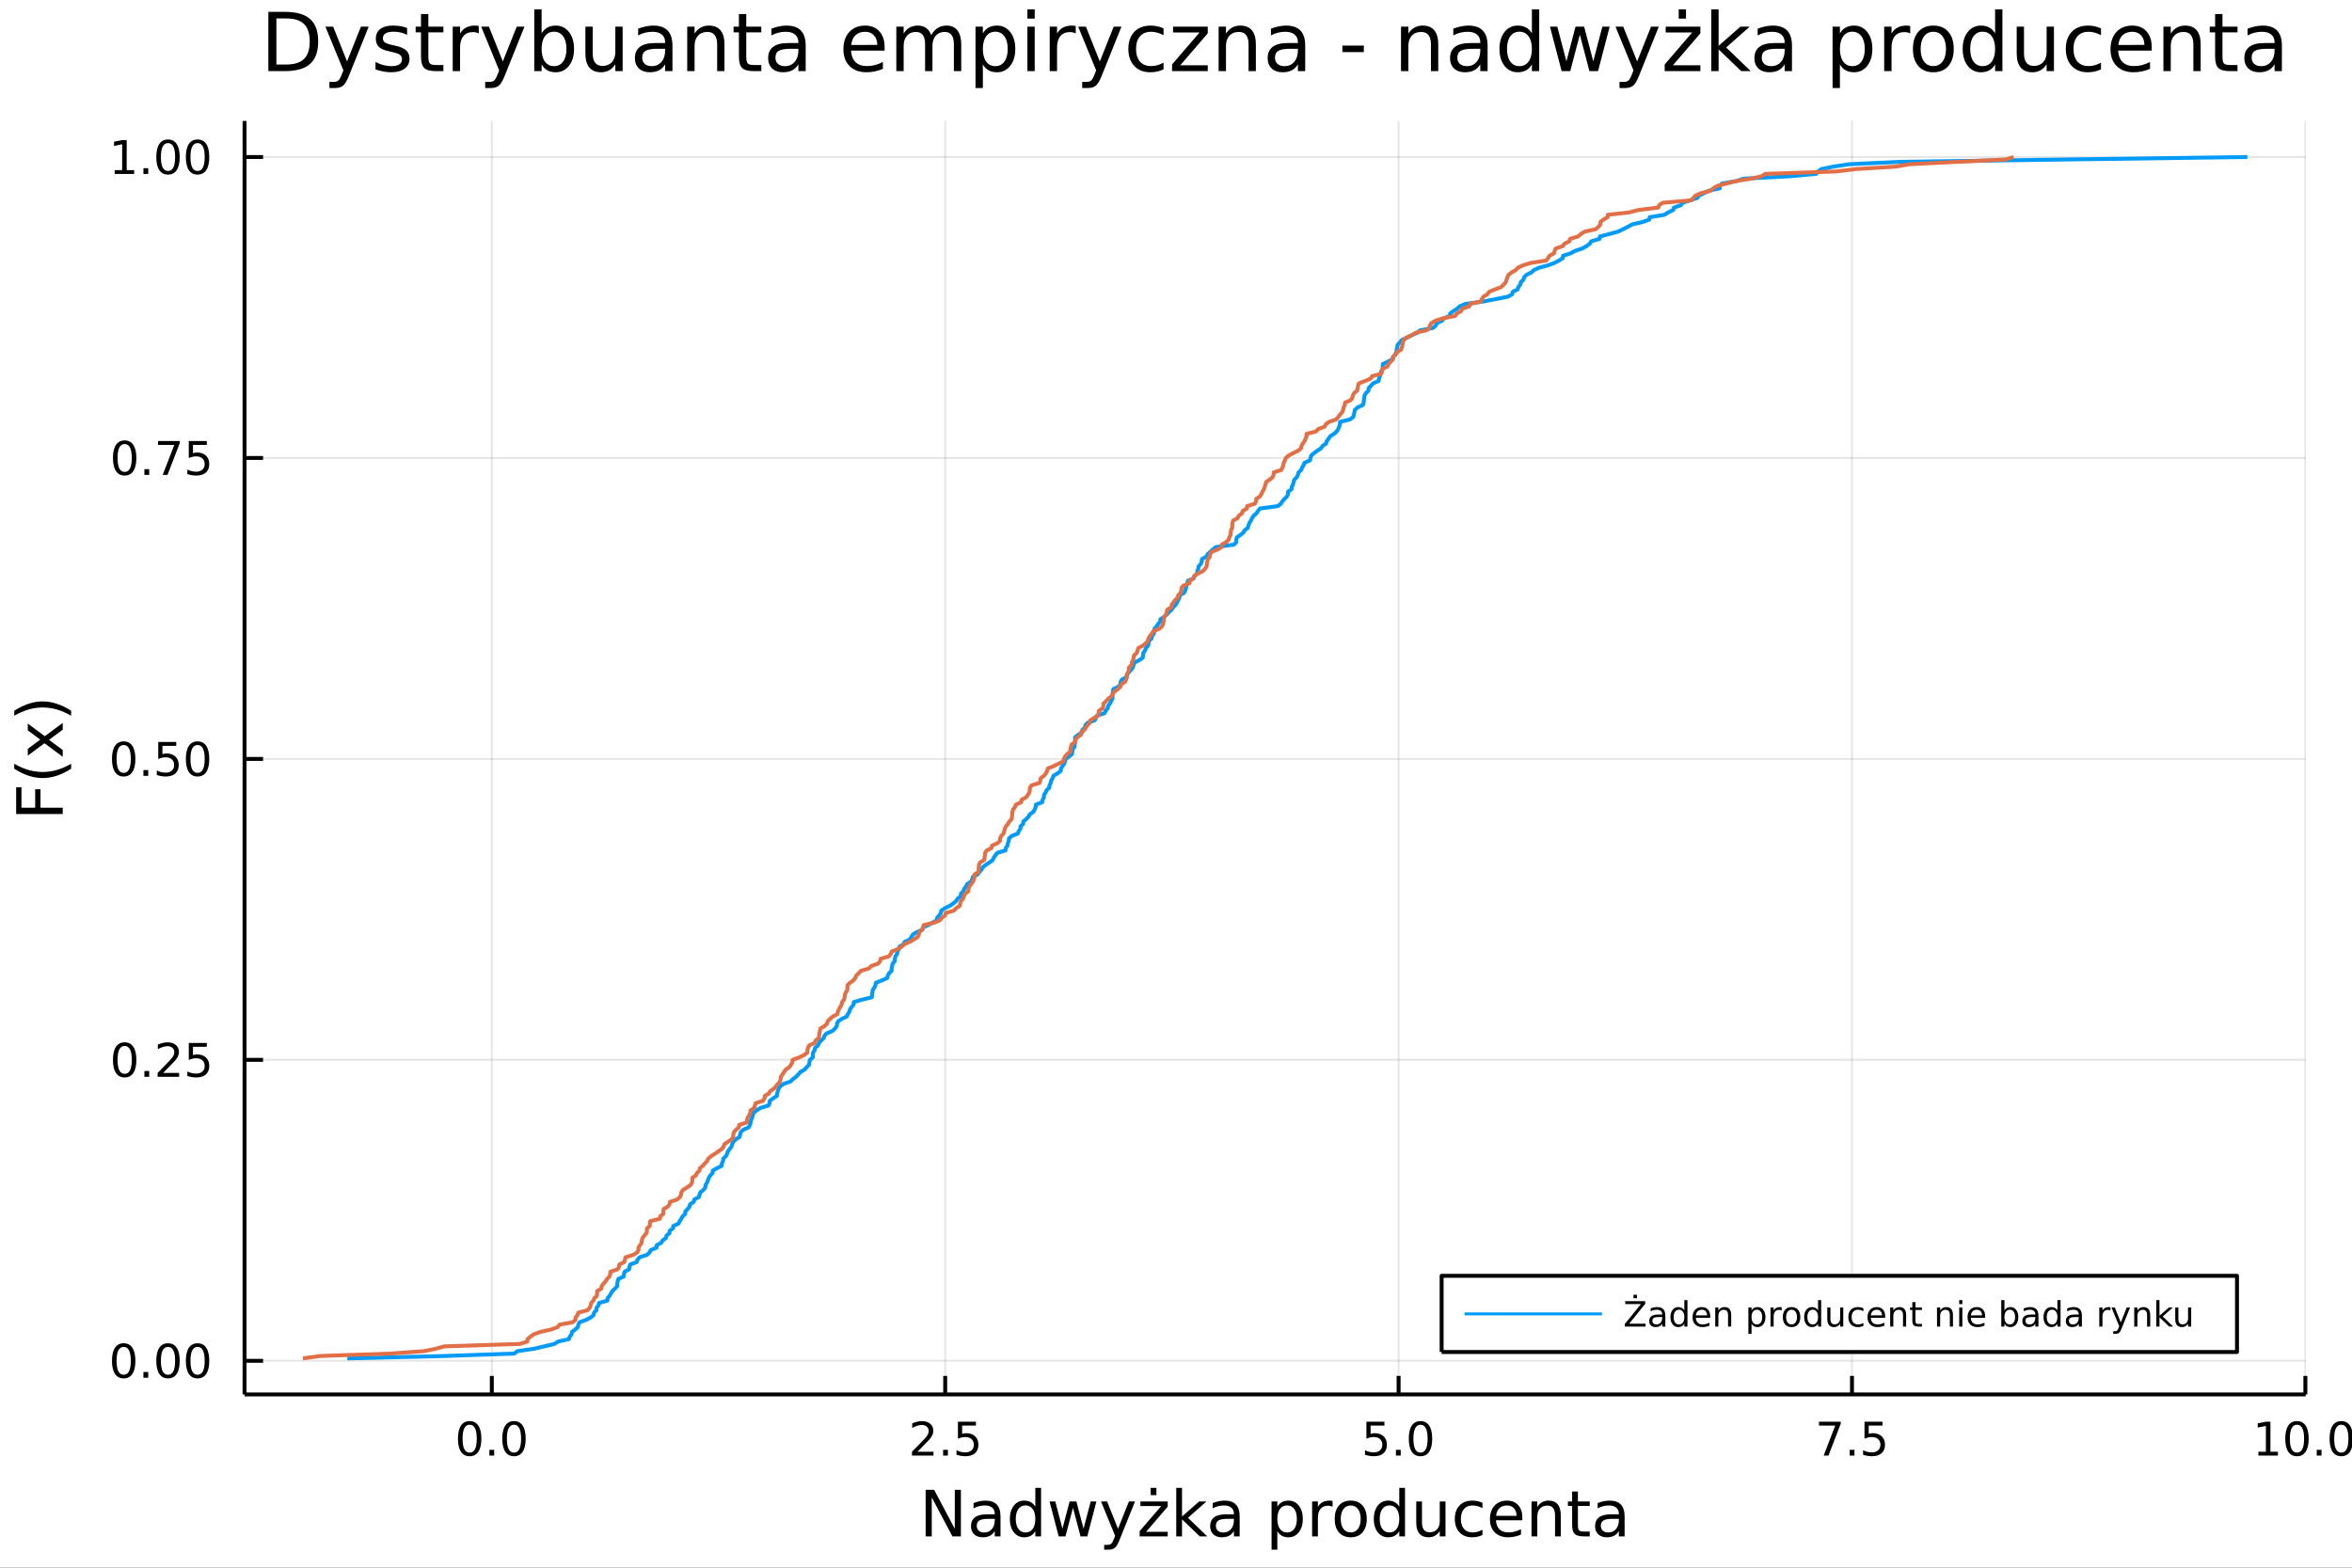 <?xml version="1.0" encoding="utf-8"?>
<svg xmlns="http://www.w3.org/2000/svg" xmlns:xlink="http://www.w3.org/1999/xlink" width="600" height="400" viewBox="0 0 2400 1600">
<rect x="0" y="0" width="2400" height="1600" fill="#333333" stroke="none"/>
<defs>
  <clipPath id="clip250">
    <rect x="0" y="0" width="2400" height="1600"/>
  </clipPath>
</defs>
<path clip-path="url(#clip250)" d="
M0 1600 L2400 1600 L2400 0 L0 0  Z
  " fill="#ffffff" fill-rule="evenodd" fill-opacity="1"/>
<defs>
  <clipPath id="clip251">
    <rect x="480" y="0" width="1681" height="1600"/>
  </clipPath>
</defs>
<path clip-path="url(#clip250)" d="
M249.542 1423.18 L2352.76 1423.18 L2352.76 123.472 L249.542 123.472  Z
  " fill="#ffffff" fill-rule="evenodd" fill-opacity="1"/>
<defs>
  <clipPath id="clip252">
    <rect x="249" y="123" width="2104" height="1301"/>
  </clipPath>
</defs>
<polyline clip-path="url(#clip252)" style="stroke:#000000; stroke-linecap:butt; stroke-linejoin:round; stroke-width:2; stroke-opacity:0.1; fill:none" points="
  501.854,1423.18 501.854,123.472 
  "/>
<polyline clip-path="url(#clip252)" style="stroke:#000000; stroke-linecap:butt; stroke-linejoin:round; stroke-width:2; stroke-opacity:0.1; fill:none" points="
  964.496,1423.18 964.496,123.472 
  "/>
<polyline clip-path="url(#clip252)" style="stroke:#000000; stroke-linecap:butt; stroke-linejoin:round; stroke-width:2; stroke-opacity:0.1; fill:none" points="
  1427.14,1423.18 1427.14,123.472 
  "/>
<polyline clip-path="url(#clip252)" style="stroke:#000000; stroke-linecap:butt; stroke-linejoin:round; stroke-width:2; stroke-opacity:0.1; fill:none" points="
  1889.78,1423.18 1889.78,123.472 
  "/>
<polyline clip-path="url(#clip252)" style="stroke:#000000; stroke-linecap:butt; stroke-linejoin:round; stroke-width:2; stroke-opacity:0.1; fill:none" points="
  2352.42,1423.18 2352.42,123.472 
  "/>
<polyline clip-path="url(#clip250)" style="stroke:#000000; stroke-linecap:butt; stroke-linejoin:round; stroke-width:4; stroke-opacity:1; fill:none" points="
  249.542,1423.18 2352.76,1423.18 
  "/>
<polyline clip-path="url(#clip250)" style="stroke:#000000; stroke-linecap:butt; stroke-linejoin:round; stroke-width:4; stroke-opacity:1; fill:none" points="
  501.854,1423.18 501.854,1404.28 
  "/>
<polyline clip-path="url(#clip250)" style="stroke:#000000; stroke-linecap:butt; stroke-linejoin:round; stroke-width:4; stroke-opacity:1; fill:none" points="
  964.496,1423.18 964.496,1404.28 
  "/>
<polyline clip-path="url(#clip250)" style="stroke:#000000; stroke-linecap:butt; stroke-linejoin:round; stroke-width:4; stroke-opacity:1; fill:none" points="
  1427.14,1423.18 1427.14,1404.28 
  "/>
<polyline clip-path="url(#clip250)" style="stroke:#000000; stroke-linecap:butt; stroke-linejoin:round; stroke-width:4; stroke-opacity:1; fill:none" points="
  1889.78,1423.18 1889.78,1404.28 
  "/>
<polyline clip-path="url(#clip250)" style="stroke:#000000; stroke-linecap:butt; stroke-linejoin:round; stroke-width:4; stroke-opacity:1; fill:none" points="
  2352.42,1423.18 2352.42,1404.28 
  "/>
<path clip-path="url(#clip250)" d="M479.238 1454.1 Q475.627 1454.1 473.799 1457.66 Q471.993 1461.2 471.993 1468.33 Q471.993 1475.44 473.799 1479.01 Q475.627 1482.55 479.238 1482.55 Q482.873 1482.55 484.678 1479.01 Q486.507 1475.44 486.507 1468.33 Q486.507 1461.2 484.678 1457.66 Q482.873 1454.1 479.238 1454.1 M479.238 1450.39 Q485.049 1450.39 488.104 1455 Q491.183 1459.58 491.183 1468.33 Q491.183 1477.06 488.104 1481.67 Q485.049 1486.25 479.238 1486.25 Q473.428 1486.25 470.35 1481.67 Q467.294 1477.06 467.294 1468.33 Q467.294 1459.58 470.35 1455 Q473.428 1450.39 479.238 1450.39 Z" fill="#000000" fill-rule="evenodd" fill-opacity="1" /><path clip-path="url(#clip250)" d="M499.4 1479.7 L504.285 1479.7 L504.285 1485.58 L499.4 1485.58 L499.4 1479.7 Z" fill="#000000" fill-rule="evenodd" fill-opacity="1" /><path clip-path="url(#clip250)" d="M524.47 1454.1 Q520.858 1454.1 519.03 1457.66 Q517.224 1461.2 517.224 1468.33 Q517.224 1475.44 519.03 1479.01 Q520.858 1482.55 524.47 1482.55 Q528.104 1482.55 529.909 1479.01 Q531.738 1475.44 531.738 1468.33 Q531.738 1461.2 529.909 1457.66 Q528.104 1454.1 524.47 1454.1 M524.47 1450.39 Q530.28 1450.39 533.335 1455 Q536.414 1459.58 536.414 1468.33 Q536.414 1477.06 533.335 1481.67 Q530.28 1486.25 524.47 1486.25 Q518.659 1486.25 515.581 1481.67 Q512.525 1477.06 512.525 1468.33 Q512.525 1459.58 515.581 1455 Q518.659 1450.39 524.47 1450.39 Z" fill="#000000" fill-rule="evenodd" fill-opacity="1" /><path clip-path="url(#clip250)" d="M936.232 1481.64 L952.552 1481.64 L952.552 1485.58 L930.607 1485.58 L930.607 1481.64 Q933.269 1478.89 937.853 1474.26 Q942.459 1469.61 943.64 1468.27 Q945.885 1465.74 946.765 1464.01 Q947.667 1462.25 947.667 1460.56 Q947.667 1457.8 945.723 1456.07 Q943.802 1454.33 940.7 1454.33 Q938.501 1454.33 936.047 1455.09 Q933.617 1455.86 930.839 1457.41 L930.839 1452.69 Q933.663 1451.55 936.117 1450.97 Q938.57 1450.39 940.607 1450.39 Q945.978 1450.39 949.172 1453.08 Q952.366 1455.77 952.366 1460.26 Q952.366 1462.39 951.556 1464.31 Q950.769 1466.2 948.663 1468.8 Q948.084 1469.47 944.982 1472.69 Q941.88 1475.88 936.232 1481.64 Z" fill="#000000" fill-rule="evenodd" fill-opacity="1" /><path clip-path="url(#clip250)" d="M962.366 1479.7 L967.251 1479.7 L967.251 1485.58 L962.366 1485.58 L962.366 1479.7 Z" fill="#000000" fill-rule="evenodd" fill-opacity="1" /><path clip-path="url(#clip250)" d="M977.482 1451.02 L995.838 1451.02 L995.838 1454.96 L981.764 1454.96 L981.764 1463.43 Q982.783 1463.08 983.801 1462.92 Q984.82 1462.73 985.838 1462.73 Q991.626 1462.73 995.005 1465.9 Q998.385 1469.08 998.385 1474.49 Q998.385 1480.07 994.913 1483.17 Q991.44 1486.25 985.121 1486.25 Q982.945 1486.25 980.676 1485.88 Q978.431 1485.51 976.024 1484.77 L976.024 1480.07 Q978.107 1481.2 980.329 1481.76 Q982.551 1482.32 985.028 1482.32 Q989.033 1482.32 991.371 1480.21 Q993.709 1478.1 993.709 1474.49 Q993.709 1470.88 991.371 1468.77 Q989.033 1466.67 985.028 1466.67 Q983.153 1466.67 981.278 1467.08 Q979.426 1467.5 977.482 1468.38 L977.482 1451.02 Z" fill="#000000" fill-rule="evenodd" fill-opacity="1" /><path clip-path="url(#clip250)" d="M1394.3 1451.02 L1412.66 1451.02 L1412.66 1454.96 L1398.58 1454.96 L1398.58 1463.43 Q1399.6 1463.08 1400.62 1462.92 Q1401.64 1462.73 1402.66 1462.73 Q1408.45 1462.73 1411.83 1465.9 Q1415.21 1469.08 1415.21 1474.49 Q1415.21 1480.07 1411.73 1483.17 Q1408.26 1486.25 1401.94 1486.25 Q1399.77 1486.25 1397.5 1485.88 Q1395.25 1485.51 1392.84 1484.77 L1392.84 1480.07 Q1394.93 1481.2 1397.15 1481.76 Q1399.37 1482.32 1401.85 1482.32 Q1405.85 1482.32 1408.19 1480.21 Q1410.53 1478.1 1410.53 1474.49 Q1410.53 1470.88 1408.19 1468.77 Q1405.85 1466.67 1401.85 1466.67 Q1399.97 1466.67 1398.1 1467.08 Q1396.25 1467.5 1394.3 1468.38 L1394.3 1451.02 Z" fill="#000000" fill-rule="evenodd" fill-opacity="1" /><path clip-path="url(#clip250)" d="M1424.42 1479.7 L1429.3 1479.7 L1429.3 1485.58 L1424.42 1485.58 L1424.42 1479.7 Z" fill="#000000" fill-rule="evenodd" fill-opacity="1" /><path clip-path="url(#clip250)" d="M1449.49 1454.1 Q1445.88 1454.1 1444.05 1457.66 Q1442.24 1461.2 1442.24 1468.33 Q1442.24 1475.44 1444.05 1479.01 Q1445.88 1482.55 1449.49 1482.55 Q1453.12 1482.55 1454.93 1479.01 Q1456.76 1475.44 1456.76 1468.33 Q1456.76 1461.2 1454.93 1457.66 Q1453.12 1454.1 1449.49 1454.1 M1449.49 1450.39 Q1455.3 1450.39 1458.35 1455 Q1461.43 1459.58 1461.43 1468.33 Q1461.43 1477.06 1458.35 1481.67 Q1455.3 1486.25 1449.49 1486.25 Q1443.68 1486.25 1440.6 1481.67 Q1437.54 1477.06 1437.54 1468.33 Q1437.54 1459.58 1440.6 1455 Q1443.68 1450.39 1449.49 1450.39 Z" fill="#000000" fill-rule="evenodd" fill-opacity="1" /><path clip-path="url(#clip250)" d="M1856.1 1451.02 L1878.32 1451.02 L1878.32 1453.01 L1865.78 1485.58 L1860.89 1485.58 L1872.7 1454.96 L1856.1 1454.96 L1856.1 1451.02 Z" fill="#000000" fill-rule="evenodd" fill-opacity="1" /><path clip-path="url(#clip250)" d="M1887.44 1479.7 L1892.33 1479.7 L1892.33 1485.58 L1887.44 1485.58 L1887.44 1479.7 Z" fill="#000000" fill-rule="evenodd" fill-opacity="1" /><path clip-path="url(#clip250)" d="M1902.56 1451.02 L1920.91 1451.02 L1920.91 1454.96 L1906.84 1454.96 L1906.84 1463.43 Q1907.86 1463.08 1908.88 1462.92 Q1909.9 1462.73 1910.91 1462.73 Q1916.7 1462.73 1920.08 1465.9 Q1923.46 1469.08 1923.46 1474.49 Q1923.46 1480.07 1919.99 1483.17 Q1916.52 1486.25 1910.2 1486.25 Q1908.02 1486.25 1905.75 1485.88 Q1903.51 1485.51 1901.1 1484.77 L1901.1 1480.07 Q1903.18 1481.2 1905.41 1481.76 Q1907.63 1482.32 1910.1 1482.32 Q1914.11 1482.32 1916.45 1480.21 Q1918.78 1478.1 1918.78 1474.49 Q1918.78 1470.88 1916.45 1468.77 Q1914.11 1466.67 1910.1 1466.67 Q1908.23 1466.67 1906.35 1467.08 Q1904.5 1467.5 1902.56 1468.38 L1902.56 1451.02 Z" fill="#000000" fill-rule="evenodd" fill-opacity="1" /><path clip-path="url(#clip250)" d="M2304.49 1481.64 L2312.13 1481.64 L2312.13 1455.28 L2303.82 1456.95 L2303.82 1452.69 L2312.09 1451.02 L2316.76 1451.02 L2316.76 1481.64 L2324.4 1481.64 L2324.4 1485.58 L2304.49 1485.58 L2304.49 1481.64 Z" fill="#000000" fill-rule="evenodd" fill-opacity="1" /><path clip-path="url(#clip250)" d="M2343.85 1454.1 Q2340.23 1454.1 2338.41 1457.66 Q2336.6 1461.2 2336.6 1468.33 Q2336.6 1475.44 2338.41 1479.01 Q2340.23 1482.55 2343.85 1482.55 Q2347.48 1482.55 2349.29 1479.01 Q2351.11 1475.44 2351.11 1468.33 Q2351.11 1461.2 2349.29 1457.66 Q2347.48 1454.1 2343.85 1454.1 M2343.85 1450.39 Q2349.66 1450.39 2352.71 1455 Q2355.79 1459.58 2355.79 1468.33 Q2355.79 1477.06 2352.71 1481.67 Q2349.66 1486.25 2343.85 1486.25 Q2338.04 1486.25 2334.96 1481.67 Q2331.9 1477.06 2331.9 1468.33 Q2331.9 1459.58 2334.96 1455 Q2338.04 1450.39 2343.85 1450.39 Z" fill="#000000" fill-rule="evenodd" fill-opacity="1" /><path clip-path="url(#clip250)" d="M2364.01 1479.7 L2368.89 1479.7 L2368.89 1485.58 L2364.01 1485.58 L2364.01 1479.7 Z" fill="#000000" fill-rule="evenodd" fill-opacity="1" /><path clip-path="url(#clip250)" d="M2389.08 1454.1 Q2385.47 1454.1 2383.64 1457.66 Q2381.83 1461.2 2381.83 1468.33 Q2381.83 1475.44 2383.64 1479.01 Q2385.47 1482.55 2389.08 1482.55 Q2392.71 1482.55 2394.52 1479.01 Q2396.35 1475.44 2396.35 1468.33 Q2396.35 1461.2 2394.52 1457.66 Q2392.71 1454.1 2389.08 1454.1 M2389.08 1450.39 Q2394.89 1450.39 2397.94 1455 Q2401.02 1459.58 2401.02 1468.33 Q2401.02 1477.06 2397.94 1481.67 Q2394.89 1486.25 2389.08 1486.25 Q2383.27 1486.25 2380.19 1481.67 Q2377.13 1477.06 2377.13 1468.33 Q2377.13 1459.58 2380.19 1455 Q2383.27 1450.39 2389.08 1450.39 Z" fill="#000000" fill-rule="evenodd" fill-opacity="1" /><path clip-path="url(#clip250)" d="M944.542 1520.52 L953.199 1520.52 L974.27 1560.28 L974.27 1520.52 L980.508 1520.52 L980.508 1568.04 L971.851 1568.04 L950.78 1528.29 L950.78 1568.04 L944.542 1568.04 L944.542 1520.52 Z" fill="#000000" fill-rule="evenodd" fill-opacity="1" /><path clip-path="url(#clip250)" d="M1009.25 1550.12 Q1002.15 1550.12 999.414 1551.75 Q996.677 1553.37 996.677 1557.29 Q996.677 1560.4 998.714 1562.25 Q1000.78 1564.07 1004.32 1564.07 Q1009.19 1564.07 1012.11 1560.63 Q1015.07 1557.16 1015.07 1551.43 L1015.07 1550.12 L1009.25 1550.12 M1020.93 1547.71 L1020.93 1568.04 L1015.07 1568.04 L1015.07 1562.63 Q1013.07 1565.88 1010.08 1567.44 Q1007.09 1568.97 1002.76 1568.97 Q997.282 1568.97 994.035 1565.91 Q990.821 1562.82 990.821 1557.67 Q990.821 1551.65 994.831 1548.6 Q998.873 1545.54 1006.86 1545.54 L1015.07 1545.54 L1015.07 1544.97 Q1015.07 1540.93 1012.4 1538.73 Q1009.76 1536.5 1004.95 1536.5 Q1001.9 1536.5 999.001 1537.23 Q996.104 1537.97 993.431 1539.43 L993.431 1534.02 Q996.645 1532.78 999.669 1532.17 Q1002.69 1531.54 1005.56 1531.54 Q1013.29 1531.54 1017.11 1535.55 Q1020.93 1539.56 1020.93 1547.71 Z" fill="#000000" fill-rule="evenodd" fill-opacity="1" /><path clip-path="url(#clip250)" d="M1056.45 1537.81 L1056.45 1518.52 L1062.31 1518.52 L1062.31 1568.04 L1056.45 1568.04 L1056.45 1562.7 Q1054.61 1565.88 1051.77 1567.44 Q1048.97 1568.97 1045.02 1568.97 Q1038.56 1568.97 1034.49 1563.81 Q1030.45 1558.65 1030.45 1550.25 Q1030.45 1541.85 1034.49 1536.69 Q1038.56 1531.54 1045.02 1531.54 Q1048.97 1531.54 1051.77 1533.1 Q1054.61 1534.62 1056.45 1537.81 M1036.49 1550.25 Q1036.49 1556.71 1039.14 1560.4 Q1041.81 1564.07 1046.46 1564.07 Q1051.1 1564.07 1053.78 1560.4 Q1056.45 1556.71 1056.45 1550.25 Q1056.45 1543.79 1053.78 1540.13 Q1051.1 1536.44 1046.46 1536.44 Q1041.81 1536.44 1039.14 1540.13 Q1036.49 1543.79 1036.49 1550.25 Z" fill="#000000" fill-rule="evenodd" fill-opacity="1" /><path clip-path="url(#clip250)" d="M1070.97 1532.4 L1076.82 1532.4 L1084.14 1560.21 L1091.43 1532.4 L1098.34 1532.4 L1105.66 1560.21 L1112.95 1532.4 L1118.8 1532.4 L1109.48 1568.04 L1102.57 1568.04 L1094.9 1538.83 L1087.2 1568.04 L1080.29 1568.04 L1070.97 1532.4 Z" fill="#000000" fill-rule="evenodd" fill-opacity="1" /><path clip-path="url(#clip250)" d="M1142.52 1571.35 Q1140.03 1577.72 1137.68 1579.66 Q1135.32 1581.6 1131.38 1581.6 L1126.7 1581.6 L1126.7 1576.7 L1130.13 1576.7 Q1132.55 1576.7 1133.89 1575.56 Q1135.23 1574.41 1136.85 1570.14 L1137.9 1567.47 L1123.48 1532.4 L1129.69 1532.4 L1140.83 1560.28 L1151.97 1532.4 L1158.18 1532.4 L1142.52 1571.35 Z" fill="#000000" fill-rule="evenodd" fill-opacity="1" /><path clip-path="url(#clip250)" d="M1174.15 1518.52 L1180.01 1518.52 L1180.01 1525.93 L1174.15 1525.93 L1174.15 1518.52 M1177.15 1531.54 L1177.15 1531.54 M1163.71 1532.4 L1191.53 1532.4 L1191.53 1537.74 L1169.51 1563.37 L1191.53 1563.37 L1191.53 1568.04 L1162.92 1568.04 L1162.92 1562.7 L1184.94 1537.07 L1163.71 1537.07 L1163.71 1532.4 Z" fill="#000000" fill-rule="evenodd" fill-opacity="1" /><path clip-path="url(#clip250)" d="M1200.25 1518.52 L1206.14 1518.52 L1206.14 1547.77 L1223.61 1532.4 L1231.09 1532.4 L1212.19 1549.07 L1231.89 1568.04 L1224.25 1568.04 L1206.14 1550.63 L1206.14 1568.04 L1200.25 1568.04 L1200.25 1518.52 Z" fill="#000000" fill-rule="evenodd" fill-opacity="1" /><path clip-path="url(#clip250)" d="M1253.28 1550.12 Q1246.18 1550.12 1243.44 1551.75 Q1240.71 1553.37 1240.71 1557.29 Q1240.71 1560.4 1242.74 1562.25 Q1244.81 1564.07 1248.35 1564.07 Q1253.22 1564.07 1256.14 1560.63 Q1259.1 1557.16 1259.1 1551.43 L1259.1 1550.12 L1253.28 1550.12 M1264.96 1547.71 L1264.96 1568.04 L1259.1 1568.04 L1259.1 1562.63 Q1257.1 1565.88 1254.11 1567.44 Q1251.11 1568.97 1246.79 1568.97 Q1241.31 1568.97 1238.06 1565.91 Q1234.85 1562.82 1234.85 1557.67 Q1234.85 1551.65 1238.86 1548.6 Q1242.9 1545.54 1250.89 1545.54 L1259.1 1545.54 L1259.1 1544.97 Q1259.1 1540.93 1256.43 1538.73 Q1253.79 1536.5 1248.98 1536.5 Q1245.93 1536.5 1243.03 1537.23 Q1240.13 1537.97 1237.46 1539.43 L1237.46 1534.02 Q1240.67 1532.78 1243.7 1532.17 Q1246.72 1531.54 1249.59 1531.54 Q1257.32 1531.54 1261.14 1535.55 Q1264.96 1539.56 1264.96 1547.71 Z" fill="#000000" fill-rule="evenodd" fill-opacity="1" /><path clip-path="url(#clip250)" d="M1303.41 1562.7 L1303.41 1581.6 L1297.52 1581.6 L1297.52 1532.4 L1303.41 1532.4 L1303.41 1537.81 Q1305.25 1534.62 1308.06 1533.1 Q1310.89 1531.54 1314.8 1531.54 Q1321.3 1531.54 1325.34 1536.69 Q1329.41 1541.85 1329.41 1550.25 Q1329.41 1558.65 1325.34 1563.81 Q1321.3 1568.97 1314.8 1568.97 Q1310.89 1568.97 1308.06 1567.44 Q1305.25 1565.88 1303.41 1562.7 M1323.33 1550.25 Q1323.33 1543.79 1320.66 1540.13 Q1318.02 1536.44 1313.37 1536.44 Q1308.72 1536.44 1306.05 1540.13 Q1303.41 1543.79 1303.41 1550.25 Q1303.41 1556.71 1306.05 1560.4 Q1308.72 1564.07 1313.37 1564.07 Q1318.02 1564.07 1320.66 1560.4 Q1323.33 1556.71 1323.33 1550.25 Z" fill="#000000" fill-rule="evenodd" fill-opacity="1" /><path clip-path="url(#clip250)" d="M1359.78 1537.87 Q1358.79 1537.3 1357.61 1537.04 Q1356.47 1536.76 1355.07 1536.76 Q1350.1 1536.76 1347.43 1540 Q1344.79 1543.22 1344.79 1549.27 L1344.79 1568.04 L1338.9 1568.04 L1338.9 1532.4 L1344.79 1532.4 L1344.79 1537.93 Q1346.63 1534.69 1349.59 1533.13 Q1352.55 1531.54 1356.79 1531.54 Q1357.39 1531.54 1358.12 1531.63 Q1358.85 1531.7 1359.75 1531.85 L1359.78 1537.87 Z" fill="#000000" fill-rule="evenodd" fill-opacity="1" /><path clip-path="url(#clip250)" d="M1378.3 1536.5 Q1373.59 1536.5 1370.85 1540.19 Q1368.12 1543.85 1368.12 1550.25 Q1368.12 1556.65 1370.82 1560.34 Q1373.56 1564 1378.3 1564 Q1382.98 1564 1385.72 1560.31 Q1388.45 1556.62 1388.45 1550.25 Q1388.45 1543.92 1385.72 1540.23 Q1382.98 1536.5 1378.3 1536.5 M1378.3 1531.54 Q1385.94 1531.54 1390.3 1536.5 Q1394.66 1541.47 1394.66 1550.25 Q1394.66 1559 1390.3 1564 Q1385.94 1568.97 1378.3 1568.97 Q1370.63 1568.97 1366.27 1564 Q1361.94 1559 1361.94 1550.25 Q1361.94 1541.47 1366.27 1536.5 Q1370.63 1531.54 1378.3 1531.54 Z" fill="#000000" fill-rule="evenodd" fill-opacity="1" /><path clip-path="url(#clip250)" d="M1427.83 1537.81 L1427.83 1518.52 L1433.68 1518.52 L1433.68 1568.04 L1427.83 1568.04 L1427.83 1562.7 Q1425.98 1565.88 1423.15 1567.44 Q1420.35 1568.97 1416.4 1568.97 Q1409.94 1568.97 1405.86 1563.81 Q1401.82 1558.65 1401.82 1550.25 Q1401.82 1541.85 1405.86 1536.69 Q1409.94 1531.54 1416.4 1531.54 Q1420.35 1531.54 1423.15 1533.1 Q1425.98 1534.62 1427.83 1537.81 M1407.87 1550.25 Q1407.87 1556.71 1410.51 1560.4 Q1413.19 1564.07 1417.83 1564.07 Q1422.48 1564.07 1425.15 1560.4 Q1427.83 1556.71 1427.83 1550.25 Q1427.83 1543.79 1425.15 1540.13 Q1422.48 1536.44 1417.83 1536.44 Q1413.19 1536.44 1410.51 1540.13 Q1407.87 1543.79 1407.87 1550.25 Z" fill="#000000" fill-rule="evenodd" fill-opacity="1" /><path clip-path="url(#clip250)" d="M1445.14 1553.98 L1445.14 1532.4 L1451 1532.4 L1451 1553.75 Q1451 1558.81 1452.97 1561.36 Q1454.94 1563.87 1458.89 1563.87 Q1463.63 1563.87 1466.37 1560.85 Q1469.14 1557.83 1469.14 1552.61 L1469.14 1532.4 L1475 1532.4 L1475 1568.04 L1469.14 1568.04 L1469.14 1562.57 Q1467.01 1565.82 1464.17 1567.41 Q1461.37 1568.97 1457.65 1568.97 Q1451.51 1568.97 1448.32 1565.15 Q1445.14 1561.33 1445.14 1553.98 M1459.88 1531.54 L1459.88 1531.54 Z" fill="#000000" fill-rule="evenodd" fill-opacity="1" /><path clip-path="url(#clip250)" d="M1512.71 1533.76 L1512.71 1539.24 Q1510.23 1537.87 1507.72 1537.2 Q1505.23 1536.5 1502.69 1536.5 Q1496.99 1536.5 1493.84 1540.13 Q1490.69 1543.73 1490.69 1550.25 Q1490.69 1556.78 1493.84 1560.4 Q1496.99 1564 1502.69 1564 Q1505.23 1564 1507.72 1563.33 Q1510.23 1562.63 1512.71 1561.26 L1512.71 1566.68 Q1510.26 1567.82 1507.62 1568.39 Q1505.01 1568.97 1502.05 1568.97 Q1494 1568.97 1489.26 1563.91 Q1484.51 1558.85 1484.51 1550.25 Q1484.51 1541.53 1489.29 1536.53 Q1494.09 1531.54 1502.43 1531.54 Q1505.14 1531.54 1507.72 1532.11 Q1510.29 1532.65 1512.71 1533.76 Z" fill="#000000" fill-rule="evenodd" fill-opacity="1" /><path clip-path="url(#clip250)" d="M1553.39 1548.76 L1553.39 1551.62 L1526.46 1551.62 Q1526.85 1557.67 1530.09 1560.85 Q1533.37 1564 1539.19 1564 Q1542.57 1564 1545.72 1563.17 Q1548.9 1562.35 1552.02 1560.69 L1552.02 1566.23 Q1548.87 1567.57 1545.56 1568.27 Q1542.25 1568.97 1538.84 1568.97 Q1530.31 1568.97 1525.32 1564 Q1520.35 1559.04 1520.35 1550.57 Q1520.35 1541.82 1525.06 1536.69 Q1529.81 1531.54 1537.83 1531.54 Q1545.02 1531.54 1549.19 1536.18 Q1553.39 1540.8 1553.39 1548.76 M1547.53 1547.04 Q1547.47 1542.23 1544.83 1539.37 Q1542.22 1536.5 1537.89 1536.5 Q1532.99 1536.5 1530.03 1539.27 Q1527.1 1542.04 1526.65 1547.07 L1547.53 1547.04 Z" fill="#000000" fill-rule="evenodd" fill-opacity="1" /><path clip-path="url(#clip250)" d="M1592.63 1546.53 L1592.63 1568.04 L1586.78 1568.04 L1586.78 1546.72 Q1586.78 1541.66 1584.8 1539.14 Q1582.83 1536.63 1578.88 1536.63 Q1574.14 1536.63 1571.41 1539.65 Q1568.67 1542.68 1568.67 1547.9 L1568.67 1568.04 L1562.78 1568.04 L1562.78 1532.4 L1568.67 1532.4 L1568.67 1537.93 Q1570.77 1534.72 1573.6 1533.13 Q1576.47 1531.54 1580.19 1531.54 Q1586.33 1531.54 1589.48 1535.36 Q1592.63 1539.14 1592.63 1546.53 Z" fill="#000000" fill-rule="evenodd" fill-opacity="1" /><path clip-path="url(#clip250)" d="M1610.11 1522.27 L1610.11 1532.4 L1622.17 1532.4 L1622.17 1536.95 L1610.11 1536.95 L1610.11 1556.3 Q1610.11 1560.66 1611.29 1561.9 Q1612.5 1563.14 1616.16 1563.14 L1622.17 1563.14 L1622.17 1568.04 L1616.16 1568.04 Q1609.38 1568.04 1606.8 1565.53 Q1604.22 1562.98 1604.22 1556.3 L1604.22 1536.95 L1599.92 1536.95 L1599.92 1532.4 L1604.22 1532.4 L1604.22 1522.27 L1610.11 1522.27 Z" fill="#000000" fill-rule="evenodd" fill-opacity="1" /><path clip-path="url(#clip250)" d="M1646.07 1550.12 Q1638.98 1550.12 1636.24 1551.75 Q1633.5 1553.37 1633.5 1557.29 Q1633.5 1560.4 1635.54 1562.25 Q1637.61 1564.07 1641.14 1564.07 Q1646.01 1564.07 1648.94 1560.63 Q1651.9 1557.16 1651.9 1551.43 L1651.9 1550.12 L1646.07 1550.12 M1657.76 1547.71 L1657.76 1568.04 L1651.9 1568.04 L1651.9 1562.63 Q1649.89 1565.88 1646.9 1567.44 Q1643.91 1568.97 1639.58 1568.97 Q1634.11 1568.97 1630.86 1565.91 Q1627.65 1562.82 1627.65 1557.67 Q1627.65 1551.65 1631.66 1548.6 Q1635.7 1545.54 1643.69 1545.54 L1651.9 1545.54 L1651.9 1544.97 Q1651.9 1540.93 1649.23 1538.73 Q1646.58 1536.5 1641.78 1536.5 Q1638.72 1536.5 1635.83 1537.23 Q1632.93 1537.97 1630.26 1539.43 L1630.26 1534.02 Q1633.47 1532.78 1636.49 1532.17 Q1639.52 1531.54 1642.38 1531.54 Q1650.12 1531.54 1653.94 1535.55 Q1657.76 1539.56 1657.76 1547.71 Z" fill="#000000" fill-rule="evenodd" fill-opacity="1" /><polyline clip-path="url(#clip252)" style="stroke:#000000; stroke-linecap:butt; stroke-linejoin:round; stroke-width:2; stroke-opacity:0.1; fill:none" points="
  249.542,1388.85 2352.76,1388.85 
  "/>
<polyline clip-path="url(#clip252)" style="stroke:#000000; stroke-linecap:butt; stroke-linejoin:round; stroke-width:2; stroke-opacity:0.1; fill:none" points="
  249.542,1081.7 2352.76,1081.7 
  "/>
<polyline clip-path="url(#clip252)" style="stroke:#000000; stroke-linecap:butt; stroke-linejoin:round; stroke-width:2; stroke-opacity:0.1; fill:none" points="
  249.542,774.555 2352.76,774.555 
  "/>
<polyline clip-path="url(#clip252)" style="stroke:#000000; stroke-linecap:butt; stroke-linejoin:round; stroke-width:2; stroke-opacity:0.1; fill:none" points="
  249.542,467.405 2352.76,467.405 
  "/>
<polyline clip-path="url(#clip252)" style="stroke:#000000; stroke-linecap:butt; stroke-linejoin:round; stroke-width:2; stroke-opacity:0.1; fill:none" points="
  249.542,160.256 2352.76,160.256 
  "/>
<polyline clip-path="url(#clip250)" style="stroke:#000000; stroke-linecap:butt; stroke-linejoin:round; stroke-width:4; stroke-opacity:1; fill:none" points="
  249.542,1423.18 249.542,123.472 
  "/>
<polyline clip-path="url(#clip250)" style="stroke:#000000; stroke-linecap:butt; stroke-linejoin:round; stroke-width:4; stroke-opacity:1; fill:none" points="
  249.542,1388.85 268.44,1388.85 
  "/>
<polyline clip-path="url(#clip250)" style="stroke:#000000; stroke-linecap:butt; stroke-linejoin:round; stroke-width:4; stroke-opacity:1; fill:none" points="
  249.542,1081.7 268.44,1081.7 
  "/>
<polyline clip-path="url(#clip250)" style="stroke:#000000; stroke-linecap:butt; stroke-linejoin:round; stroke-width:4; stroke-opacity:1; fill:none" points="
  249.542,774.555 268.44,774.555 
  "/>
<polyline clip-path="url(#clip250)" style="stroke:#000000; stroke-linecap:butt; stroke-linejoin:round; stroke-width:4; stroke-opacity:1; fill:none" points="
  249.542,467.405 268.44,467.405 
  "/>
<polyline clip-path="url(#clip250)" style="stroke:#000000; stroke-linecap:butt; stroke-linejoin:round; stroke-width:4; stroke-opacity:1; fill:none" points="
  249.542,160.256 268.44,160.256 
  "/>
<path clip-path="url(#clip250)" d="M126.205 1374.65 Q122.593 1374.65 120.765 1378.22 Q118.959 1381.76 118.959 1388.89 Q118.959 1395.99 120.765 1399.56 Q122.593 1403.1 126.205 1403.1 Q129.839 1403.1 131.644 1399.56 Q133.473 1395.99 133.473 1388.89 Q133.473 1381.76 131.644 1378.22 Q129.839 1374.65 126.205 1374.65 M126.205 1370.95 Q132.015 1370.95 135.07 1375.55 Q138.149 1380.14 138.149 1388.89 Q138.149 1397.61 135.07 1402.22 Q132.015 1406.8 126.205 1406.8 Q120.394 1406.8 117.316 1402.22 Q114.26 1397.61 114.26 1388.89 Q114.26 1380.14 117.316 1375.55 Q120.394 1370.95 126.205 1370.95 Z" fill="#000000" fill-rule="evenodd" fill-opacity="1" /><path clip-path="url(#clip250)" d="M146.366 1400.25 L151.251 1400.25 L151.251 1406.13 L146.366 1406.13 L146.366 1400.25 Z" fill="#000000" fill-rule="evenodd" fill-opacity="1" /><path clip-path="url(#clip250)" d="M171.436 1374.65 Q167.825 1374.65 165.996 1378.22 Q164.19 1381.76 164.19 1388.89 Q164.19 1395.99 165.996 1399.56 Q167.825 1403.1 171.436 1403.1 Q175.07 1403.1 176.876 1399.56 Q178.704 1395.99 178.704 1388.89 Q178.704 1381.76 176.876 1378.22 Q175.07 1374.65 171.436 1374.65 M171.436 1370.95 Q177.246 1370.95 180.301 1375.55 Q183.38 1380.14 183.38 1388.89 Q183.38 1397.61 180.301 1402.22 Q177.246 1406.8 171.436 1406.8 Q165.626 1406.8 162.547 1402.22 Q159.491 1397.61 159.491 1388.89 Q159.491 1380.14 162.547 1375.55 Q165.626 1370.95 171.436 1370.95 Z" fill="#000000" fill-rule="evenodd" fill-opacity="1" /><path clip-path="url(#clip250)" d="M201.598 1374.65 Q197.987 1374.65 196.158 1378.22 Q194.352 1381.76 194.352 1388.89 Q194.352 1395.99 196.158 1399.56 Q197.987 1403.1 201.598 1403.1 Q205.232 1403.1 207.037 1399.56 Q208.866 1395.99 208.866 1388.89 Q208.866 1381.76 207.037 1378.22 Q205.232 1374.65 201.598 1374.65 M201.598 1370.95 Q207.408 1370.95 210.463 1375.55 Q213.542 1380.14 213.542 1388.89 Q213.542 1397.61 210.463 1402.22 Q207.408 1406.8 201.598 1406.8 Q195.787 1406.8 192.709 1402.22 Q189.653 1397.61 189.653 1388.89 Q189.653 1380.14 192.709 1375.55 Q195.787 1370.95 201.598 1370.95 Z" fill="#000000" fill-rule="evenodd" fill-opacity="1" /><path clip-path="url(#clip250)" d="M127.2 1067.5 Q123.589 1067.5 121.76 1071.07 Q119.955 1074.61 119.955 1081.74 Q119.955 1088.84 121.76 1092.41 Q123.589 1095.95 127.2 1095.95 Q130.834 1095.95 132.64 1092.41 Q134.468 1088.84 134.468 1081.74 Q134.468 1074.61 132.64 1071.07 Q130.834 1067.5 127.2 1067.5 M127.2 1063.8 Q133.01 1063.8 136.066 1068.41 Q139.144 1072.99 139.144 1081.74 Q139.144 1090.47 136.066 1095.07 Q133.01 1099.66 127.2 1099.66 Q121.39 1099.66 118.311 1095.07 Q115.256 1090.47 115.256 1081.74 Q115.256 1072.99 118.311 1068.41 Q121.39 1063.8 127.2 1063.8 Z" fill="#000000" fill-rule="evenodd" fill-opacity="1" /><path clip-path="url(#clip250)" d="M147.362 1093.1 L152.246 1093.1 L152.246 1098.98 L147.362 1098.98 L147.362 1093.1 Z" fill="#000000" fill-rule="evenodd" fill-opacity="1" /><path clip-path="url(#clip250)" d="M166.459 1095.05 L182.778 1095.05 L182.778 1098.98 L160.834 1098.98 L160.834 1095.05 Q163.496 1092.29 168.079 1087.66 Q172.686 1083.01 173.866 1081.67 Q176.112 1079.15 176.991 1077.41 Q177.894 1075.65 177.894 1073.96 Q177.894 1071.21 175.95 1069.47 Q174.028 1067.73 170.927 1067.73 Q168.727 1067.73 166.274 1068.5 Q163.843 1069.26 161.065 1070.81 L161.065 1066.09 Q163.89 1064.96 166.343 1064.38 Q168.797 1063.8 170.834 1063.8 Q176.204 1063.8 179.399 1066.48 Q182.593 1069.17 182.593 1073.66 Q182.593 1075.79 181.783 1077.71 Q180.996 1079.61 178.889 1082.2 Q178.311 1082.87 175.209 1086.09 Q172.107 1089.28 166.459 1095.05 Z" fill="#000000" fill-rule="evenodd" fill-opacity="1" /><path clip-path="url(#clip250)" d="M192.639 1064.42 L210.996 1064.42 L210.996 1068.36 L196.922 1068.36 L196.922 1076.83 Q197.94 1076.48 198.959 1076.32 Q199.977 1076.14 200.996 1076.14 Q206.783 1076.14 210.162 1079.31 Q213.542 1082.48 213.542 1087.9 Q213.542 1093.47 210.07 1096.58 Q206.598 1099.66 200.278 1099.66 Q198.102 1099.66 195.834 1099.28 Q193.588 1098.91 191.181 1098.17 L191.181 1093.47 Q193.264 1094.61 195.487 1095.16 Q197.709 1095.72 200.186 1095.72 Q204.19 1095.72 206.528 1093.61 Q208.866 1091.51 208.866 1087.9 Q208.866 1084.28 206.528 1082.18 Q204.19 1080.07 200.186 1080.07 Q198.311 1080.07 196.436 1080.49 Q194.584 1080.91 192.639 1081.78 L192.639 1064.42 Z" fill="#000000" fill-rule="evenodd" fill-opacity="1" /><path clip-path="url(#clip250)" d="M126.205 760.353 Q122.593 760.353 120.765 763.918 Q118.959 767.46 118.959 774.589 Q118.959 781.696 120.765 785.261 Q122.593 788.802 126.205 788.802 Q129.839 788.802 131.644 785.261 Q133.473 781.696 133.473 774.589 Q133.473 767.46 131.644 763.918 Q129.839 760.353 126.205 760.353 M126.205 756.65 Q132.015 756.65 135.07 761.256 Q138.149 765.839 138.149 774.589 Q138.149 783.316 135.07 787.923 Q132.015 792.506 126.205 792.506 Q120.394 792.506 117.316 787.923 Q114.26 783.316 114.26 774.589 Q114.26 765.839 117.316 761.256 Q120.394 756.65 126.205 756.65 Z" fill="#000000" fill-rule="evenodd" fill-opacity="1" /><path clip-path="url(#clip250)" d="M146.366 785.955 L151.251 785.955 L151.251 791.835 L146.366 791.835 L146.366 785.955 Z" fill="#000000" fill-rule="evenodd" fill-opacity="1" /><path clip-path="url(#clip250)" d="M161.482 757.275 L179.839 757.275 L179.839 761.21 L165.765 761.21 L165.765 769.682 Q166.783 769.335 167.802 769.173 Q168.82 768.987 169.839 768.987 Q175.626 768.987 179.005 772.159 Q182.385 775.33 182.385 780.747 Q182.385 786.325 178.913 789.427 Q175.44 792.506 169.121 792.506 Q166.945 792.506 164.677 792.136 Q162.431 791.765 160.024 791.024 L160.024 786.325 Q162.107 787.46 164.329 788.015 Q166.552 788.571 169.028 788.571 Q173.033 788.571 175.371 786.464 Q177.709 784.358 177.709 780.747 Q177.709 777.136 175.371 775.029 Q173.033 772.923 169.028 772.923 Q167.153 772.923 165.278 773.339 Q163.427 773.756 161.482 774.636 L161.482 757.275 Z" fill="#000000" fill-rule="evenodd" fill-opacity="1" /><path clip-path="url(#clip250)" d="M201.598 760.353 Q197.987 760.353 196.158 763.918 Q194.352 767.46 194.352 774.589 Q194.352 781.696 196.158 785.261 Q197.987 788.802 201.598 788.802 Q205.232 788.802 207.037 785.261 Q208.866 781.696 208.866 774.589 Q208.866 767.46 207.037 763.918 Q205.232 760.353 201.598 760.353 M201.598 756.65 Q207.408 756.65 210.463 761.256 Q213.542 765.839 213.542 774.589 Q213.542 783.316 210.463 787.923 Q207.408 792.506 201.598 792.506 Q195.787 792.506 192.709 787.923 Q189.653 783.316 189.653 774.589 Q189.653 765.839 192.709 761.256 Q195.787 756.65 201.598 756.65 Z" fill="#000000" fill-rule="evenodd" fill-opacity="1" /><path clip-path="url(#clip250)" d="M127.2 453.204 Q123.589 453.204 121.76 456.769 Q119.955 460.311 119.955 467.44 Q119.955 474.547 121.76 478.111 Q123.589 481.653 127.2 481.653 Q130.834 481.653 132.64 478.111 Q134.468 474.547 134.468 467.44 Q134.468 460.311 132.64 456.769 Q130.834 453.204 127.2 453.204 M127.2 449.5 Q133.01 449.5 136.066 454.107 Q139.144 458.69 139.144 467.44 Q139.144 476.167 136.066 480.773 Q133.01 485.357 127.2 485.357 Q121.39 485.357 118.311 480.773 Q115.256 476.167 115.256 467.44 Q115.256 458.69 118.311 454.107 Q121.39 449.5 127.2 449.5 Z" fill="#000000" fill-rule="evenodd" fill-opacity="1" /><path clip-path="url(#clip250)" d="M147.362 478.806 L152.246 478.806 L152.246 484.685 L147.362 484.685 L147.362 478.806 Z" fill="#000000" fill-rule="evenodd" fill-opacity="1" /><path clip-path="url(#clip250)" d="M161.251 450.125 L183.473 450.125 L183.473 452.116 L170.927 484.685 L166.042 484.685 L177.848 454.061 L161.251 454.061 L161.251 450.125 Z" fill="#000000" fill-rule="evenodd" fill-opacity="1" /><path clip-path="url(#clip250)" d="M192.639 450.125 L210.996 450.125 L210.996 454.061 L196.922 454.061 L196.922 462.533 Q197.94 462.186 198.959 462.024 Q199.977 461.838 200.996 461.838 Q206.783 461.838 210.162 465.01 Q213.542 468.181 213.542 473.598 Q213.542 479.176 210.07 482.278 Q206.598 485.357 200.278 485.357 Q198.102 485.357 195.834 484.986 Q193.588 484.616 191.181 483.875 L191.181 479.176 Q193.264 480.31 195.487 480.866 Q197.709 481.422 200.186 481.422 Q204.19 481.422 206.528 479.315 Q208.866 477.209 208.866 473.598 Q208.866 469.986 206.528 467.88 Q204.19 465.774 200.186 465.774 Q198.311 465.774 196.436 466.19 Q194.584 466.607 192.639 467.486 L192.639 450.125 Z" fill="#000000" fill-rule="evenodd" fill-opacity="1" /><path clip-path="url(#clip250)" d="M117.015 173.601 L124.654 173.601 L124.654 147.236 L116.343 148.902 L116.343 144.643 L124.607 142.976 L129.283 142.976 L129.283 173.601 L136.922 173.601 L136.922 177.536 L117.015 177.536 L117.015 173.601 Z" fill="#000000" fill-rule="evenodd" fill-opacity="1" /><path clip-path="url(#clip250)" d="M146.366 171.657 L151.251 171.657 L151.251 177.536 L146.366 177.536 L146.366 171.657 Z" fill="#000000" fill-rule="evenodd" fill-opacity="1" /><path clip-path="url(#clip250)" d="M171.436 146.055 Q167.825 146.055 165.996 149.62 Q164.19 153.161 164.19 160.291 Q164.19 167.397 165.996 170.962 Q167.825 174.504 171.436 174.504 Q175.07 174.504 176.876 170.962 Q178.704 167.397 178.704 160.291 Q178.704 153.161 176.876 149.62 Q175.07 146.055 171.436 146.055 M171.436 142.351 Q177.246 142.351 180.301 146.958 Q183.38 151.541 183.38 160.291 Q183.38 169.018 180.301 173.624 Q177.246 178.208 171.436 178.208 Q165.626 178.208 162.547 173.624 Q159.491 169.018 159.491 160.291 Q159.491 151.541 162.547 146.958 Q165.626 142.351 171.436 142.351 Z" fill="#000000" fill-rule="evenodd" fill-opacity="1" /><path clip-path="url(#clip250)" d="M201.598 146.055 Q197.987 146.055 196.158 149.62 Q194.352 153.161 194.352 160.291 Q194.352 167.397 196.158 170.962 Q197.987 174.504 201.598 174.504 Q205.232 174.504 207.037 170.962 Q208.866 167.397 208.866 160.291 Q208.866 153.161 207.037 149.62 Q205.232 146.055 201.598 146.055 M201.598 142.351 Q207.408 142.351 210.463 146.958 Q213.542 151.541 213.542 160.291 Q213.542 169.018 210.463 173.624 Q207.408 178.208 201.598 178.208 Q195.787 178.208 192.709 173.624 Q189.653 169.018 189.653 160.291 Q189.653 151.541 192.709 146.958 Q195.787 142.351 201.598 142.351 Z" fill="#000000" fill-rule="evenodd" fill-opacity="1" /><path clip-path="url(#clip250)" d="M16.484 830.792 L16.484 803.484 L21.895 803.484 L21.895 824.363 L35.9 824.363 L35.9 805.521 L41.31 805.521 L41.31 824.363 L64.004 824.363 L64.004 830.792 L16.484 830.792 Z" fill="#000000" fill-rule="evenodd" fill-opacity="1" /><path clip-path="url(#clip250)" d="M14.543 779.485 Q21.863 783.75 29.025 785.819 Q36.186 787.888 43.538 787.888 Q50.891 787.888 58.116 785.819 Q65.309 783.718 72.598 779.485 L72.598 784.577 Q65.118 789.352 57.893 791.739 Q50.668 794.094 43.538 794.094 Q36.441 794.094 29.247 791.739 Q22.054 789.383 14.543 784.577 L14.543 779.485 Z" fill="#000000" fill-rule="evenodd" fill-opacity="1" /><path clip-path="url(#clip250)" d="M28.356 738.49 L45.703 751.38 L64.004 737.821 L64.004 744.728 L50 755.104 L64.004 765.48 L64.004 772.387 L45.353 758.542 L28.356 771.209 L28.356 764.303 L41.056 754.85 L28.356 745.396 L28.356 738.49 Z" fill="#000000" fill-rule="evenodd" fill-opacity="1" /><path clip-path="url(#clip250)" d="M14.543 730.469 L14.543 725.376 Q22.054 720.602 29.247 718.247 Q36.441 715.86 43.538 715.86 Q50.668 715.86 57.893 718.247 Q65.118 720.602 72.598 725.376 L72.598 730.469 Q65.309 726.236 58.116 724.167 Q50.891 722.066 43.538 722.066 Q36.186 722.066 29.025 724.167 Q21.863 726.236 14.543 730.469 Z" fill="#000000" fill-rule="evenodd" fill-opacity="1" /><path clip-path="url(#clip250)" d="M282.022 18.82 L282.022 65.852 L291.907 65.852 Q304.424 65.852 310.217 60.18 Q316.05 54.509 316.05 42.275 Q316.05 30.122 310.217 24.492 Q304.424 18.82 291.907 18.82 L282.022 18.82 M273.84 12.096 L290.651 12.096 Q308.232 12.096 316.455 19.428 Q324.679 26.72 324.679 42.275 Q324.679 57.912 316.415 65.244 Q308.151 72.576 290.651 72.576 L273.84 72.576 L273.84 12.096 Z" fill="#000000" fill-rule="evenodd" fill-opacity="1" /><path clip-path="url(#clip250)" d="M356.276 76.789 Q353.116 84.891 350.118 87.362 Q347.121 89.833 342.097 89.833 L336.143 89.833 L336.143 83.594 L340.518 83.594 Q343.596 83.594 345.298 82.136 Q346.999 80.678 349.065 75.25 L350.402 71.847 L332.051 27.206 L339.95 27.206 L354.129 62.692 L368.307 27.206 L376.206 27.206 L356.276 76.789 Z" fill="#000000" fill-rule="evenodd" fill-opacity="1" /><path clip-path="url(#clip250)" d="M415.419 28.543 L415.419 35.591 Q412.259 33.971 408.856 33.161 Q405.454 32.35 401.808 32.35 Q396.258 32.35 393.463 34.052 Q390.708 35.753 390.708 39.156 Q390.708 41.749 392.693 43.248 Q394.678 44.706 400.673 46.043 L403.226 46.61 Q411.165 48.311 414.487 51.43 Q417.849 54.509 417.849 60.059 Q417.849 66.378 412.826 70.064 Q407.844 73.751 399.094 73.751 Q395.448 73.751 391.478 73.022 Q387.549 72.333 383.174 70.915 L383.174 63.218 Q387.305 65.365 391.316 66.459 Q395.326 67.512 399.256 67.512 Q404.522 67.512 407.357 65.73 Q410.193 63.907 410.193 60.626 Q410.193 57.588 408.127 55.967 Q406.102 54.347 399.175 52.848 L396.582 52.24 Q389.655 50.782 386.576 47.785 Q383.498 44.746 383.498 39.48 Q383.498 33.08 388.035 29.596 Q392.572 26.112 400.917 26.112 Q405.048 26.112 408.694 26.72 Q412.34 27.327 415.419 28.543 Z" fill="#000000" fill-rule="evenodd" fill-opacity="1" /><path clip-path="url(#clip250)" d="M437.091 14.324 L437.091 27.206 L452.444 27.206 L452.444 32.999 L437.091 32.999 L437.091 57.628 Q437.091 63.178 438.59 64.758 Q440.129 66.338 444.788 66.338 L452.444 66.338 L452.444 72.576 L444.788 72.576 Q436.159 72.576 432.878 69.376 Q429.597 66.135 429.597 57.628 L429.597 32.999 L424.128 32.999 L424.128 27.206 L429.597 27.206 L429.597 14.324 L437.091 14.324 Z" fill="#000000" fill-rule="evenodd" fill-opacity="1" /><path clip-path="url(#clip250)" d="M488.538 34.173 Q487.282 33.444 485.783 33.12 Q484.325 32.756 482.542 32.756 Q476.223 32.756 472.82 36.888 Q469.458 40.979 469.458 48.676 L469.458 72.576 L461.964 72.576 L461.964 27.206 L469.458 27.206 L469.458 34.254 Q471.807 30.122 475.575 28.138 Q479.342 26.112 484.73 26.112 Q485.499 26.112 486.431 26.234 Q487.363 26.315 488.497 26.517 L488.538 34.173 Z" fill="#000000" fill-rule="evenodd" fill-opacity="1" /><path clip-path="url(#clip250)" d="M515.233 76.789 Q512.073 84.891 509.076 87.362 Q506.078 89.833 501.055 89.833 L495.1 89.833 L495.1 83.594 L499.475 83.594 Q502.554 83.594 504.255 82.136 Q505.956 80.678 508.022 75.25 L509.359 71.847 L491.009 27.206 L498.908 27.206 L513.086 62.692 L527.264 27.206 L535.163 27.206 L515.233 76.789 Z" fill="#000000" fill-rule="evenodd" fill-opacity="1" /><path clip-path="url(#clip250)" d="M578.022 49.931 Q578.022 41.708 574.619 37.05 Q571.257 32.35 565.343 32.35 Q559.428 32.35 556.026 37.05 Q552.663 41.708 552.663 49.931 Q552.663 58.155 556.026 62.854 Q559.428 67.512 565.343 67.512 Q571.257 67.512 574.619 62.854 Q578.022 58.155 578.022 49.931 M552.663 34.092 Q555.013 30.041 558.578 28.097 Q562.183 26.112 567.166 26.112 Q575.429 26.112 580.574 32.675 Q585.759 39.237 585.759 49.931 Q585.759 60.626 580.574 67.188 Q575.429 73.751 567.166 73.751 Q562.183 73.751 558.578 71.806 Q555.013 69.821 552.663 65.77 L552.663 72.576 L545.169 72.576 L545.169 9.544 L552.663 9.544 L552.663 34.092 Z" fill="#000000" fill-rule="evenodd" fill-opacity="1" /><path clip-path="url(#clip250)" d="M597.345 54.671 L597.345 27.206 L604.799 27.206 L604.799 54.387 Q604.799 60.828 607.31 64.069 Q609.822 67.269 614.845 67.269 Q620.881 67.269 624.364 63.421 Q627.889 59.573 627.889 52.929 L627.889 27.206 L635.342 27.206 L635.342 72.576 L627.889 72.576 L627.889 65.608 Q625.175 69.74 621.569 71.766 Q618.004 73.751 613.265 73.751 Q605.447 73.751 601.396 68.89 Q597.345 64.029 597.345 54.671 M616.101 26.112 L616.101 26.112 Z" fill="#000000" fill-rule="evenodd" fill-opacity="1" /><path clip-path="url(#clip250)" d="M671.314 49.769 Q662.281 49.769 658.797 51.835 Q655.313 53.901 655.313 58.884 Q655.313 62.854 657.906 65.203 Q660.539 67.512 665.035 67.512 Q671.233 67.512 674.96 63.137 Q678.728 58.722 678.728 51.43 L678.728 49.769 L671.314 49.769 M686.181 46.691 L686.181 72.576 L678.728 72.576 L678.728 65.689 Q676.175 69.821 672.368 71.806 Q668.56 73.751 663.051 73.751 Q656.083 73.751 651.951 69.862 Q647.86 65.933 647.86 59.37 Q647.86 51.714 652.964 47.825 Q658.108 43.936 668.276 43.936 L678.728 43.936 L678.728 43.207 Q678.728 38.062 675.325 35.267 Q671.963 32.431 665.846 32.431 Q661.957 32.431 658.27 33.363 Q654.584 34.295 651.181 36.158 L651.181 29.272 Q655.273 27.692 659.121 26.922 Q662.97 26.112 666.615 26.112 Q676.459 26.112 681.32 31.216 Q686.181 36.32 686.181 46.691 Z" fill="#000000" fill-rule="evenodd" fill-opacity="1" /><path clip-path="url(#clip250)" d="M739.248 45.192 L739.248 72.576 L731.794 72.576 L731.794 45.435 Q731.794 38.994 729.283 35.794 Q726.771 32.594 721.748 32.594 Q715.712 32.594 712.229 36.442 Q708.745 40.29 708.745 46.934 L708.745 72.576 L701.251 72.576 L701.251 27.206 L708.745 27.206 L708.745 34.254 Q711.418 30.163 715.024 28.138 Q718.669 26.112 723.409 26.112 Q731.227 26.112 735.238 30.973 Q739.248 35.794 739.248 45.192 Z" fill="#000000" fill-rule="evenodd" fill-opacity="1" /><path clip-path="url(#clip250)" d="M761.488 14.324 L761.488 27.206 L776.84 27.206 L776.84 32.999 L761.488 32.999 L761.488 57.628 Q761.488 63.178 762.986 64.758 Q764.526 66.338 769.184 66.338 L776.84 66.338 L776.84 72.576 L769.184 72.576 Q760.556 72.576 757.275 69.376 Q753.993 66.135 753.993 57.628 L753.993 32.999 L748.525 32.999 L748.525 27.206 L753.993 27.206 L753.993 14.324 L761.488 14.324 Z" fill="#000000" fill-rule="evenodd" fill-opacity="1" /><path clip-path="url(#clip250)" d="M807.263 49.769 Q798.229 49.769 794.745 51.835 Q791.262 53.901 791.262 58.884 Q791.262 62.854 793.854 65.203 Q796.487 67.512 800.984 67.512 Q807.182 67.512 810.909 63.137 Q814.676 58.722 814.676 51.43 L814.676 49.769 L807.263 49.769 M822.13 46.691 L822.13 72.576 L814.676 72.576 L814.676 65.689 Q812.124 69.821 808.316 71.806 Q804.508 73.751 798.999 73.751 Q792.031 73.751 787.899 69.862 Q783.808 65.933 783.808 59.37 Q783.808 51.714 788.912 47.825 Q794.057 43.936 804.225 43.936 L814.676 43.936 L814.676 43.207 Q814.676 38.062 811.273 35.267 Q807.911 32.431 801.794 32.431 Q797.905 32.431 794.219 33.363 Q790.532 34.295 787.13 36.158 L787.13 29.272 Q791.221 27.692 795.07 26.922 Q798.918 26.112 802.564 26.112 Q812.407 26.112 817.268 31.216 Q822.13 36.32 822.13 46.691 Z" fill="#000000" fill-rule="evenodd" fill-opacity="1" /><path clip-path="url(#clip250)" d="M902.662 48.028 L902.662 51.673 L868.391 51.673 Q868.877 59.37 873.009 63.421 Q877.181 67.431 884.594 67.431 Q888.888 67.431 892.899 66.378 Q896.95 65.325 900.92 63.218 L900.92 70.267 Q896.909 71.968 892.696 72.86 Q888.483 73.751 884.149 73.751 Q873.292 73.751 866.933 67.431 Q860.613 61.112 860.613 50.337 Q860.613 39.197 866.608 32.675 Q872.644 26.112 882.853 26.112 Q892.008 26.112 897.314 32.026 Q902.662 37.9 902.662 48.028 M895.208 45.84 Q895.127 39.723 891.765 36.077 Q888.443 32.431 882.934 32.431 Q876.695 32.431 872.928 35.956 Q869.201 39.48 868.634 45.88 L895.208 45.84 Z" fill="#000000" fill-rule="evenodd" fill-opacity="1" /><path clip-path="url(#clip250)" d="M950.219 35.915 Q953.014 30.892 956.903 28.502 Q960.792 26.112 966.058 26.112 Q973.147 26.112 976.996 31.095 Q980.844 36.037 980.844 45.192 L980.844 72.576 L973.35 72.576 L973.35 45.435 Q973.35 38.913 971.041 35.753 Q968.732 32.594 963.992 32.594 Q958.199 32.594 954.837 36.442 Q951.475 40.29 951.475 46.934 L951.475 72.576 L943.981 72.576 L943.981 45.435 Q943.981 38.873 941.672 35.753 Q939.363 32.594 934.542 32.594 Q928.83 32.594 925.468 36.482 Q922.106 40.331 922.106 46.934 L922.106 72.576 L914.612 72.576 L914.612 27.206 L922.106 27.206 L922.106 34.254 Q924.658 30.082 928.223 28.097 Q931.788 26.112 936.689 26.112 Q941.631 26.112 945.074 28.624 Q948.558 31.135 950.219 35.915 Z" fill="#000000" fill-rule="evenodd" fill-opacity="1" /><path clip-path="url(#clip250)" d="M1002.92 65.77 L1002.92 89.833 L995.427 89.833 L995.427 27.206 L1002.92 27.206 L1002.92 34.092 Q1005.27 30.041 1008.84 28.097 Q1012.44 26.112 1017.42 26.112 Q1025.69 26.112 1030.83 32.675 Q1036.02 39.237 1036.02 49.931 Q1036.02 60.626 1030.83 67.188 Q1025.69 73.751 1017.42 73.751 Q1012.44 73.751 1008.84 71.806 Q1005.27 69.821 1002.92 65.77 M1028.28 49.931 Q1028.28 41.708 1024.88 37.05 Q1021.52 32.35 1015.6 32.35 Q1009.69 32.35 1006.28 37.05 Q1002.92 41.708 1002.92 49.931 Q1002.92 58.155 1006.28 62.854 Q1009.69 67.512 1015.6 67.512 Q1021.52 67.512 1024.88 62.854 Q1028.28 58.155 1028.28 49.931 Z" fill="#000000" fill-rule="evenodd" fill-opacity="1" /><path clip-path="url(#clip250)" d="M1048.37 27.206 L1055.83 27.206 L1055.83 72.576 L1048.37 72.576 L1048.37 27.206 M1048.37 9.544 L1055.83 9.544 L1055.83 18.983 L1048.37 18.983 L1048.37 9.544 Z" fill="#000000" fill-rule="evenodd" fill-opacity="1" /><path clip-path="url(#clip250)" d="M1097.71 34.173 Q1096.46 33.444 1094.96 33.12 Q1093.5 32.756 1091.72 32.756 Q1085.4 32.756 1082 36.888 Q1078.63 40.979 1078.63 48.676 L1078.63 72.576 L1071.14 72.576 L1071.14 27.206 L1078.63 27.206 L1078.63 34.254 Q1080.98 30.122 1084.75 28.138 Q1088.52 26.112 1093.9 26.112 Q1094.67 26.112 1095.61 26.234 Q1096.54 26.315 1097.67 26.517 L1097.71 34.173 Z" fill="#000000" fill-rule="evenodd" fill-opacity="1" /><path clip-path="url(#clip250)" d="M1124.41 76.789 Q1121.25 84.891 1118.25 87.362 Q1115.25 89.833 1110.23 89.833 L1104.28 89.833 L1104.28 83.594 L1108.65 83.594 Q1111.73 83.594 1113.43 82.136 Q1115.13 80.678 1117.2 75.25 L1118.53 71.847 L1100.18 27.206 L1108.08 27.206 L1122.26 62.692 L1136.44 27.206 L1144.34 27.206 L1124.41 76.789 Z" fill="#000000" fill-rule="evenodd" fill-opacity="1" /><path clip-path="url(#clip250)" d="M1187.28 28.948 L1187.28 35.915 Q1184.12 34.173 1180.92 33.323 Q1177.76 32.431 1174.52 32.431 Q1167.27 32.431 1163.26 37.05 Q1159.25 41.627 1159.25 49.931 Q1159.25 58.236 1163.26 62.854 Q1167.27 67.431 1174.52 67.431 Q1177.76 67.431 1180.92 66.581 Q1184.12 65.689 1187.28 63.948 L1187.28 70.834 Q1184.16 72.292 1180.8 73.022 Q1177.47 73.751 1173.71 73.751 Q1163.46 73.751 1157.42 67.31 Q1151.39 60.869 1151.39 49.931 Q1151.39 38.832 1157.46 32.472 Q1163.58 26.112 1174.19 26.112 Q1177.64 26.112 1180.92 26.841 Q1184.2 27.53 1187.28 28.948 Z" fill="#000000" fill-rule="evenodd" fill-opacity="1" /><path clip-path="url(#clip250)" d="M1197 27.206 L1232.41 27.206 L1232.41 34.011 L1204.37 66.621 L1232.41 66.621 L1232.41 72.576 L1195.99 72.576 L1195.99 65.77 L1224.02 33.161 L1197 33.161 L1197 27.206 Z" fill="#000000" fill-rule="evenodd" fill-opacity="1" /><path clip-path="url(#clip250)" d="M1281.5 45.192 L1281.5 72.576 L1274.05 72.576 L1274.05 45.435 Q1274.05 38.994 1271.54 35.794 Q1269.03 32.594 1264 32.594 Q1257.97 32.594 1254.48 36.442 Q1251 40.29 1251 46.934 L1251 72.576 L1243.5 72.576 L1243.5 27.206 L1251 27.206 L1251 34.254 Q1253.67 30.163 1257.28 28.138 Q1260.92 26.112 1265.66 26.112 Q1273.48 26.112 1277.49 30.973 Q1281.5 35.794 1281.5 45.192 Z" fill="#000000" fill-rule="evenodd" fill-opacity="1" /><path clip-path="url(#clip250)" d="M1316.99 49.769 Q1307.95 49.769 1304.47 51.835 Q1300.99 53.901 1300.99 58.884 Q1300.99 62.854 1303.58 65.203 Q1306.21 67.512 1310.71 67.512 Q1316.91 67.512 1320.63 63.137 Q1324.4 58.722 1324.4 51.43 L1324.4 49.769 L1316.99 49.769 M1331.85 46.691 L1331.85 72.576 L1324.4 72.576 L1324.4 65.689 Q1321.85 69.821 1318.04 71.806 Q1314.23 73.751 1308.72 73.751 Q1301.76 73.751 1297.62 69.862 Q1293.53 65.933 1293.53 59.37 Q1293.53 51.714 1298.64 47.825 Q1303.78 43.936 1313.95 43.936 L1324.4 43.936 L1324.4 43.207 Q1324.4 38.062 1321 35.267 Q1317.64 32.431 1311.52 32.431 Q1307.63 32.431 1303.94 33.363 Q1300.26 34.295 1296.86 36.158 L1296.86 29.272 Q1300.95 27.692 1304.79 26.922 Q1308.64 26.112 1312.29 26.112 Q1322.13 26.112 1326.99 31.216 Q1331.85 36.32 1331.85 46.691 Z" fill="#000000" fill-rule="evenodd" fill-opacity="1" /><path clip-path="url(#clip250)" d="M1369.81 46.529 L1391.65 46.529 L1391.65 53.172 L1369.81 53.172 L1369.81 46.529 Z" fill="#000000" fill-rule="evenodd" fill-opacity="1" /><path clip-path="url(#clip250)" d="M1467.6 45.192 L1467.6 72.576 L1460.15 72.576 L1460.15 45.435 Q1460.15 38.994 1457.64 35.794 Q1455.12 32.594 1450.1 32.594 Q1444.06 32.594 1440.58 36.442 Q1437.1 40.29 1437.1 46.934 L1437.1 72.576 L1429.6 72.576 L1429.6 27.206 L1437.1 27.206 L1437.1 34.254 Q1439.77 30.163 1443.38 28.138 Q1447.02 26.112 1451.76 26.112 Q1459.58 26.112 1463.59 30.973 Q1467.6 35.794 1467.6 45.192 Z" fill="#000000" fill-rule="evenodd" fill-opacity="1" /><path clip-path="url(#clip250)" d="M1503.09 49.769 Q1494.05 49.769 1490.57 51.835 Q1487.09 53.901 1487.09 58.884 Q1487.09 62.854 1489.68 65.203 Q1492.31 67.512 1496.81 67.512 Q1503.01 67.512 1506.73 63.137 Q1510.5 58.722 1510.5 51.43 L1510.5 49.769 L1503.09 49.769 M1517.95 46.691 L1517.95 72.576 L1510.5 72.576 L1510.5 65.689 Q1507.95 69.821 1504.14 71.806 Q1500.33 73.751 1494.82 73.751 Q1487.86 73.751 1483.72 69.862 Q1479.63 65.933 1479.63 59.37 Q1479.63 51.714 1484.74 47.825 Q1489.88 43.936 1500.05 43.936 L1510.5 43.936 L1510.5 43.207 Q1510.5 38.062 1507.1 35.267 Q1503.73 32.431 1497.62 32.431 Q1493.73 32.431 1490.04 33.363 Q1486.36 34.295 1482.95 36.158 L1482.95 29.272 Q1487.04 27.692 1490.89 26.922 Q1494.74 26.112 1498.39 26.112 Q1508.23 26.112 1513.09 31.216 Q1517.95 36.32 1517.95 46.691 Z" fill="#000000" fill-rule="evenodd" fill-opacity="1" /><path clip-path="url(#clip250)" d="M1563.16 34.092 L1563.16 9.544 L1570.62 9.544 L1570.62 72.576 L1563.16 72.576 L1563.16 65.77 Q1560.81 69.821 1557.21 71.806 Q1553.64 73.751 1548.62 73.751 Q1540.4 73.751 1535.21 67.188 Q1530.07 60.626 1530.07 49.931 Q1530.07 39.237 1535.21 32.675 Q1540.4 26.112 1548.62 26.112 Q1553.64 26.112 1557.21 28.097 Q1560.81 30.041 1563.16 34.092 M1537.76 49.931 Q1537.76 58.155 1541.12 62.854 Q1544.53 67.512 1550.44 67.512 Q1556.36 67.512 1559.76 62.854 Q1563.16 58.155 1563.16 49.931 Q1563.16 41.708 1559.76 37.05 Q1556.36 32.35 1550.44 32.35 Q1544.53 32.35 1541.12 37.05 Q1537.76 41.708 1537.76 49.931 Z" fill="#000000" fill-rule="evenodd" fill-opacity="1" /><path clip-path="url(#clip250)" d="M1581.63 27.206 L1589.09 27.206 L1598.4 62.611 L1607.68 27.206 L1616.47 27.206 L1625.79 62.611 L1635.07 27.206 L1642.52 27.206 L1630.65 72.576 L1621.86 72.576 L1612.1 35.389 L1602.29 72.576 L1593.5 72.576 L1581.63 27.206 Z" fill="#000000" fill-rule="evenodd" fill-opacity="1" /><path clip-path="url(#clip250)" d="M1672.7 76.789 Q1669.54 84.891 1666.54 87.362 Q1663.54 89.833 1658.52 89.833 L1652.56 89.833 L1652.56 83.594 L1656.94 83.594 Q1660.02 83.594 1661.72 82.136 Q1663.42 80.678 1665.49 75.25 L1666.82 71.847 L1648.47 27.206 L1656.37 27.206 L1670.55 62.692 L1684.73 27.206 L1692.63 27.206 L1672.7 76.789 Z" fill="#000000" fill-rule="evenodd" fill-opacity="1" /><path clip-path="url(#clip250)" d="M1712.96 9.544 L1720.42 9.544 L1720.42 18.983 L1712.96 18.983 L1712.96 9.544 M1716.77 26.112 L1716.77 26.112 M1699.68 27.206 L1735.08 27.206 L1735.08 34.011 L1707.05 66.621 L1735.08 66.621 L1735.08 72.576 L1698.66 72.576 L1698.66 65.77 L1726.7 33.161 L1699.68 33.161 L1699.68 27.206 Z" fill="#000000" fill-rule="evenodd" fill-opacity="1" /><path clip-path="url(#clip250)" d="M1746.18 9.544 L1753.68 9.544 L1753.68 46.772 L1775.91 27.206 L1785.43 27.206 L1761.37 48.433 L1786.45 72.576 L1776.73 72.576 L1753.68 50.418 L1753.68 72.576 L1746.18 72.576 L1746.18 9.544 Z" fill="#000000" fill-rule="evenodd" fill-opacity="1" /><path clip-path="url(#clip250)" d="M1813.67 49.769 Q1804.64 49.769 1801.15 51.835 Q1797.67 53.901 1797.67 58.884 Q1797.67 62.854 1800.26 65.203 Q1802.89 67.512 1807.39 67.512 Q1813.59 67.512 1817.32 63.137 Q1821.08 58.722 1821.08 51.43 L1821.08 49.769 L1813.67 49.769 M1828.54 46.691 L1828.54 72.576 L1821.08 72.576 L1821.08 65.689 Q1818.53 69.821 1814.72 71.806 Q1810.91 73.751 1805.41 73.751 Q1798.44 73.751 1794.31 69.862 Q1790.21 65.933 1790.21 59.37 Q1790.21 51.714 1795.32 47.825 Q1800.46 43.936 1810.63 43.936 L1821.08 43.936 L1821.08 43.207 Q1821.08 38.062 1817.68 35.267 Q1814.32 32.431 1808.2 32.431 Q1804.31 32.431 1800.63 33.363 Q1796.94 34.295 1793.54 36.158 L1793.54 29.272 Q1797.63 27.692 1801.48 26.922 Q1805.32 26.112 1808.97 26.112 Q1818.81 26.112 1823.68 31.216 Q1828.54 36.32 1828.54 46.691 Z" fill="#000000" fill-rule="evenodd" fill-opacity="1" /><path clip-path="url(#clip250)" d="M1877.47 65.77 L1877.47 89.833 L1869.98 89.833 L1869.98 27.206 L1877.47 27.206 L1877.47 34.092 Q1879.82 30.041 1883.39 28.097 Q1886.99 26.112 1891.97 26.112 Q1900.24 26.112 1905.38 32.675 Q1910.57 39.237 1910.57 49.931 Q1910.57 60.626 1905.38 67.188 Q1900.24 73.751 1891.97 73.751 Q1886.99 73.751 1883.39 71.806 Q1879.82 69.821 1877.47 65.77 M1902.83 49.931 Q1902.83 41.708 1899.43 37.05 Q1896.06 32.35 1890.15 32.35 Q1884.24 32.35 1880.83 37.05 Q1877.47 41.708 1877.47 49.931 Q1877.47 58.155 1880.83 62.854 Q1884.24 67.512 1890.15 67.512 Q1896.06 67.512 1899.43 62.854 Q1902.83 58.155 1902.83 49.931 Z" fill="#000000" fill-rule="evenodd" fill-opacity="1" /><path clip-path="url(#clip250)" d="M1949.21 34.173 Q1947.96 33.444 1946.46 33.12 Q1945 32.756 1943.22 32.756 Q1936.9 32.756 1933.5 36.888 Q1930.13 40.979 1930.13 48.676 L1930.13 72.576 L1922.64 72.576 L1922.64 27.206 L1930.13 27.206 L1930.13 34.254 Q1932.48 30.122 1936.25 28.138 Q1940.02 26.112 1945.4 26.112 Q1946.17 26.112 1947.11 26.234 Q1948.04 26.315 1949.17 26.517 L1949.21 34.173 Z" fill="#000000" fill-rule="evenodd" fill-opacity="1" /><path clip-path="url(#clip250)" d="M1972.79 32.431 Q1966.79 32.431 1963.31 37.131 Q1959.83 41.789 1959.83 49.931 Q1959.83 58.074 1963.27 62.773 Q1966.75 67.431 1972.79 67.431 Q1978.74 67.431 1982.23 62.732 Q1985.71 58.033 1985.71 49.931 Q1985.71 41.87 1982.23 37.171 Q1978.74 32.431 1972.79 32.431 M1972.79 26.112 Q1982.51 26.112 1988.06 32.431 Q1993.61 38.751 1993.61 49.931 Q1993.61 61.071 1988.06 67.431 Q1982.51 73.751 1972.79 73.751 Q1963.03 73.751 1957.48 67.431 Q1951.97 61.071 1951.97 49.931 Q1951.97 38.751 1957.48 32.431 Q1963.03 26.112 1972.79 26.112 Z" fill="#000000" fill-rule="evenodd" fill-opacity="1" /><path clip-path="url(#clip250)" d="M2035.82 34.092 L2035.82 9.544 L2043.27 9.544 L2043.27 72.576 L2035.82 72.576 L2035.82 65.77 Q2033.47 69.821 2029.87 71.806 Q2026.3 73.751 2021.28 73.751 Q2013.05 73.751 2007.87 67.188 Q2002.73 60.626 2002.73 49.931 Q2002.73 39.237 2007.87 32.675 Q2013.05 26.112 2021.28 26.112 Q2026.3 26.112 2029.87 28.097 Q2033.47 30.041 2035.82 34.092 M2010.42 49.931 Q2010.42 58.155 2013.78 62.854 Q2017.19 67.512 2023.1 67.512 Q2029.02 67.512 2032.42 62.854 Q2035.82 58.155 2035.82 49.931 Q2035.82 41.708 2032.42 37.05 Q2029.02 32.35 2023.1 32.35 Q2017.19 32.35 2013.78 37.05 Q2010.42 41.708 2010.42 49.931 Z" fill="#000000" fill-rule="evenodd" fill-opacity="1" /><path clip-path="url(#clip250)" d="M2057.86 54.671 L2057.86 27.206 L2065.31 27.206 L2065.31 54.387 Q2065.31 60.828 2067.82 64.069 Q2070.33 67.269 2075.36 67.269 Q2081.39 67.269 2084.88 63.421 Q2088.4 59.573 2088.4 52.929 L2088.4 27.206 L2095.86 27.206 L2095.86 72.576 L2088.4 72.576 L2088.4 65.608 Q2085.69 69.74 2082.08 71.766 Q2078.52 73.751 2073.78 73.751 Q2065.96 73.751 2061.91 68.89 Q2057.86 64.029 2057.86 54.671 M2076.61 26.112 L2076.61 26.112 Z" fill="#000000" fill-rule="evenodd" fill-opacity="1" /><path clip-path="url(#clip250)" d="M2143.86 28.948 L2143.86 35.915 Q2140.7 34.173 2137.5 33.323 Q2134.34 32.431 2131.1 32.431 Q2123.85 32.431 2119.84 37.05 Q2115.83 41.627 2115.83 49.931 Q2115.83 58.236 2119.84 62.854 Q2123.85 67.431 2131.1 67.431 Q2134.34 67.431 2137.5 66.581 Q2140.7 65.689 2143.86 63.948 L2143.86 70.834 Q2140.74 72.292 2137.38 73.022 Q2134.06 73.751 2130.29 73.751 Q2120.04 73.751 2114 67.31 Q2107.97 60.869 2107.97 49.931 Q2107.97 38.832 2114.04 32.472 Q2120.16 26.112 2130.77 26.112 Q2134.22 26.112 2137.5 26.841 Q2140.78 27.53 2143.86 28.948 Z" fill="#000000" fill-rule="evenodd" fill-opacity="1" /><path clip-path="url(#clip250)" d="M2195.63 48.028 L2195.63 51.673 L2161.36 51.673 Q2161.84 59.37 2165.98 63.421 Q2170.15 67.431 2177.56 67.431 Q2181.86 67.431 2185.87 66.378 Q2189.92 65.325 2193.89 63.218 L2193.89 70.267 Q2189.88 71.968 2185.66 72.86 Q2181.45 73.751 2177.12 73.751 Q2166.26 73.751 2159.9 67.431 Q2153.58 61.112 2153.58 50.337 Q2153.58 39.197 2159.58 32.675 Q2165.61 26.112 2175.82 26.112 Q2184.98 26.112 2190.28 32.026 Q2195.63 37.9 2195.63 48.028 M2188.18 45.84 Q2188.09 39.723 2184.73 36.077 Q2181.41 32.431 2175.9 32.431 Q2169.66 32.431 2165.9 35.956 Q2162.17 39.48 2161.6 45.88 L2188.18 45.84 Z" fill="#000000" fill-rule="evenodd" fill-opacity="1" /><path clip-path="url(#clip250)" d="M2245.58 45.192 L2245.58 72.576 L2238.12 72.576 L2238.12 45.435 Q2238.12 38.994 2235.61 35.794 Q2233.1 32.594 2228.08 32.594 Q2222.04 32.594 2218.56 36.442 Q2215.07 40.29 2215.07 46.934 L2215.07 72.576 L2207.58 72.576 L2207.58 27.206 L2215.07 27.206 L2215.07 34.254 Q2217.75 30.163 2221.35 28.138 Q2225 26.112 2229.74 26.112 Q2237.56 26.112 2241.57 30.973 Q2245.58 35.794 2245.58 45.192 Z" fill="#000000" fill-rule="evenodd" fill-opacity="1" /><path clip-path="url(#clip250)" d="M2267.82 14.324 L2267.82 27.206 L2283.17 27.206 L2283.17 32.999 L2267.82 32.999 L2267.82 57.628 Q2267.82 63.178 2269.32 64.758 Q2270.85 66.338 2275.51 66.338 L2283.17 66.338 L2283.17 72.576 L2275.51 72.576 Q2266.88 72.576 2263.6 69.376 Q2260.32 66.135 2260.32 57.628 L2260.32 32.999 L2254.85 32.999 L2254.85 27.206 L2260.32 27.206 L2260.32 14.324 L2267.82 14.324 Z" fill="#000000" fill-rule="evenodd" fill-opacity="1" /><path clip-path="url(#clip250)" d="M2313.59 49.769 Q2304.56 49.769 2301.07 51.835 Q2297.59 53.901 2297.59 58.884 Q2297.59 62.854 2300.18 65.203 Q2302.82 67.512 2307.31 67.512 Q2313.51 67.512 2317.24 63.137 Q2321 58.722 2321 51.43 L2321 49.769 L2313.59 49.769 M2328.46 46.691 L2328.46 72.576 L2321 72.576 L2321 65.689 Q2318.45 69.821 2314.64 71.806 Q2310.84 73.751 2305.33 73.751 Q2298.36 73.751 2294.23 69.862 Q2290.14 65.933 2290.14 59.37 Q2290.14 51.714 2295.24 47.825 Q2300.39 43.936 2310.55 43.936 L2321 43.936 L2321 43.207 Q2321 38.062 2317.6 35.267 Q2314.24 32.431 2308.12 32.431 Q2304.23 32.431 2300.55 33.363 Q2296.86 34.295 2293.46 36.158 L2293.46 29.272 Q2297.55 27.692 2301.4 26.922 Q2305.25 26.112 2308.89 26.112 Q2318.74 26.112 2323.6 31.216 Q2328.46 36.32 2328.46 46.691 Z" fill="#000000" fill-rule="evenodd" fill-opacity="1" /><polyline clip-path="url(#clip252)" style="stroke:#009af9; stroke-linecap:butt; stroke-linejoin:round; stroke-width:4; stroke-opacity:1; fill:none" points="
  354.387,1386.4 453.937,1383.94 524.733,1381.48 527.987,1379.02 544.895,1376.57 555.239,1374.11 565.766,1371.65 569.505,1369.2 580.462,1366.74 581.327,1364.28 
  583.173,1361.82 583.645,1359.37 586.973,1356.91 589.693,1354.45 590.075,1351.99 591.348,1349.54 598.123,1347.08 602.743,1344.62 605.677,1342.17 606.13,1339.71 
  608.609,1337.25 608.671,1334.79 610.679,1332.34 611.188,1329.88 619.846,1327.42 619.953,1324.97 622.028,1322.51 623.448,1320.05 624.914,1317.59 627.572,1315.14 
  629.893,1312.68 629.9,1310.22 630.252,1307.77 630.941,1305.31 636.464,1302.85 636.671,1300.39 637.374,1297.94 641.955,1295.48 642.264,1293.02 643.094,1290.57 
  649.689,1288.11 650.484,1285.65 652.716,1283.19 660.131,1280.74 662.826,1278.28 664.076,1275.82 669.982,1273.36 670.121,1270.91 674.678,1268.45 676.163,1265.99 
  679.618,1263.54 680.064,1261.08 683.153,1258.62 683.326,1256.16 686.73,1253.71 687.065,1251.25 692.358,1248.79 693.575,1246.34 695.219,1243.88 696.528,1241.42 
  699.223,1238.96 699.266,1236.51 701.623,1234.05 703.571,1231.59 704.102,1229.14 707.866,1226.68 708.515,1224.22 713.116,1221.76 713.825,1219.31 714.633,1216.85 
  717.868,1214.39 719.713,1211.93 719.97,1209.48 721.434,1207.02 722.389,1204.56 723.255,1202.11 724.874,1199.65 727.111,1197.19 727.322,1194.73 731.669,1192.28 
  736.451,1189.82 736.582,1187.36 737.846,1184.91 738.109,1182.45 740.794,1179.99 741.902,1177.53 742.774,1175.08 744.614,1172.62 746.484,1170.16 747.17,1167.71 
  748.257,1165.25 750.892,1162.79 754.658,1160.33 755.238,1157.88 755.869,1155.42 758.64,1152.96 764.049,1150.51 765.239,1148.05 766.007,1145.59 766.389,1143.13 
  767.528,1140.68 768.183,1138.22 768.944,1135.76 771.939,1133.3 775.791,1130.85 784.06,1128.39 785.266,1125.93 785.511,1123.48 788.851,1121.02 792.738,1118.56 
  792.973,1116.1 793.739,1113.65 794.442,1111.19 796.129,1108.73 799.497,1106.28 806.621,1103.82 809.154,1101.36 812.384,1098.9 814.699,1096.45 816.89,1093.99 
  821.158,1091.53 823.197,1089.08 825.659,1086.62 825.911,1084.16 826.444,1081.7 829.286,1079.25 829.513,1076.79 829.583,1074.33 831.296,1071.87 831.731,1069.42 
  834.733,1066.96 835.621,1064.5 837.689,1062.05 840.488,1059.59 841.235,1057.13 843.52,1054.67 849.415,1052.22 852.016,1049.76 853.873,1047.3 854.047,1044.85 
  855.265,1042.39 858.875,1039.93 864.038,1037.47 865.115,1035.02 866.72,1032.56 867.411,1030.1 869.095,1027.65 871.077,1025.19 871.203,1022.73 879.801,1020.27 
  889.612,1017.82 889.921,1015.36 890.174,1012.9 890.514,1010.45 892.177,1007.99 893.333,1005.53 893.705,1003.07 899.824,1000.62 905.358,998.159 905.903,995.702 
  907.289,993.245 909.799,990.788 909.803,988.33 910.313,985.873 910.939,983.416 912.992,980.959 913.133,978.502 913.646,976.044 915.433,973.587 915.724,971.13 
  917.236,968.673 917.717,966.216 922.052,963.758 923.133,961.301 928.469,958.844 929.903,956.387 931.441,953.93 935.319,951.472 941.171,949.015 941.765,946.558 
  947.27,944.101 951.457,941.644 956.161,939.187 956.203,936.729 958.371,934.272 960.065,931.815 960.503,929.358 964.218,926.901 969.226,924.443 972.922,921.986 
  975.705,919.529 977.267,917.072 980.511,914.615 980.527,912.157 983.007,909.7 983.78,907.243 985.774,904.786 986.866,902.329 990.861,899.871 992.035,897.414 
  992.745,894.957 997.46,892.5 999.366,890.043 1001.5,887.585 1002.83,885.128 1005.94,882.671 1009.63,880.214 1013,877.757 1014.09,875.299 1015.73,872.842 
  1017.76,870.385 1026.04,867.928 1026.25,865.471 1028.1,863.014 1028.41,860.556 1029.42,858.099 1029.58,855.642 1032.55,853.185 1038.63,850.728 1039.5,848.27 
  1041.33,845.813 1041.35,843.356 1044.07,840.899 1044.2,838.442 1047.19,835.984 1049.45,833.527 1050.88,831.07 1054.46,828.613 1055.77,826.156 1056.89,823.698 
  1057.02,821.241 1063.47,818.784 1063.85,816.327 1065.22,813.87 1065.25,811.412 1066.91,808.955 1067.95,806.498 1070.75,804.041 1070.9,801.584 1072.16,799.127 
  1072.65,796.669 1074.12,794.212 1074.98,791.755 1079.22,789.298 1082.42,786.841 1082.55,784.383 1084.18,781.926 1085.95,779.469 1086.79,777.012 1087.4,774.555 
  1090.91,772.097 1093.89,769.64 1094.21,767.183 1094.37,764.726 1096.43,762.269 1096.73,759.811 1096.85,757.354 1097.02,754.897 1097.08,752.44 1100.15,749.983 
  1104.2,747.525 1104.44,745.068 1107.11,742.611 1107.51,740.154 1109.89,737.697 1116.9,735.239 1118.37,732.782 1119.37,730.325 1127.13,727.868 1128.23,725.411 
  1130.32,722.954 1130.67,720.496 1132.66,718.039 1133.78,715.582 1135.2,713.125 1135.23,710.668 1135.41,708.21 1135.63,705.753 1136.13,703.296 1141.24,700.839 
  1143.48,698.382 1143.48,695.924 1144.9,693.467 1149.84,691.01 1149.97,688.553 1151.95,686.096 1154.18,683.638 1155.95,681.181 1156.75,678.724 1157.46,676.267 
  1162.51,673.81 1165.99,671.352 1166.41,668.895 1166.59,666.438 1168.37,663.981 1169.23,661.524 1171.48,659.067 1172.02,656.609 1172.31,654.152 1175.02,651.695 
  1175.47,649.238 1177.43,646.781 1177.85,644.323 1178.01,641.866 1180.07,639.409 1181.73,636.952 1183.78,634.495 1184.09,632.037 1187.91,629.58 1190.78,627.123 
  1192.63,624.666 1195.59,622.209 1197.2,619.751 1199.62,617.294 1201.08,614.837 1202.33,612.38 1203.52,609.923 1203.72,607.465 1208.32,605.008 1209.5,602.551 
  1210.21,600.094 1210.68,597.637 1211.72,595.179 1212.16,592.722 1218.12,590.265 1218.9,587.808 1221.53,585.351 1221.73,582.894 1222.75,580.436 1223.06,577.979 
  1225.35,575.522 1226.25,573.065 1226.48,570.608 1230.93,568.15 1232.21,565.693 1234.98,563.236 1237.59,560.779 1240.74,558.322 1259.17,555.864 1261.41,553.407 
  1261.52,550.95 1262.08,548.493 1265.69,546.036 1268.76,543.578 1270.13,541.121 1273.4,538.664 1273.94,536.207 1274.89,533.75 1276.5,531.292 1277.67,528.835 
  1279.22,526.378 1282.09,523.921 1283.68,521.464 1285.62,519.006 1303.86,516.549 1307.09,514.092 1308.55,511.635 1310.69,509.178 1313.26,506.721 1314.34,504.263 
  1314.36,501.806 1317.91,499.349 1318.14,496.892 1319.42,494.435 1319.99,491.977 1320.76,489.52 1323.26,487.063 1324.45,484.606 1325.05,482.149 1327.79,479.691 
  1328.62,477.234 1330.19,474.777 1331.11,472.32 1336.75,469.863 1337.23,467.405 1337.93,464.948 1340.84,462.491 1344.13,460.034 1347.98,457.577 1349.56,455.119 
  1353.17,452.662 1353.77,450.205 1355.78,447.748 1357.3,445.291 1361.16,442.834 1363.91,440.376 1365.54,437.919 1366.52,435.462 1367.27,433.005 1367.44,430.548 
  1377.53,428.09 1380.83,425.633 1381.53,423.176 1382.03,420.719 1382.58,418.262 1385.36,415.804 1390.65,413.347 1391.56,410.89 1391.67,408.433 1392.19,405.976 
  1392.38,403.518 1394,401.061 1396.51,398.604 1396.63,396.147 1398.93,393.69 1401.2,391.232 1406.87,388.775 1407.12,386.318 1408.12,383.861 1408.54,381.404 
  1409.48,378.946 1410.89,376.489 1410.95,374.032 1411.01,371.575 1416.32,369.118 1420.75,366.661 1421.72,364.203 1423.73,361.746 1424.96,359.289 1425.08,356.832 
  1425.77,354.375 1426.11,351.917 1428.45,349.46 1430.5,347.003 1435.89,344.546 1440.37,342.089 1446.24,339.631 1448.94,337.174 1462.21,334.717 1465.13,332.26 
  1466.13,329.803 1471.52,327.345 1473.19,324.888 1479.34,322.431 1479.75,319.974 1483.08,317.517 1487.04,315.059 1489.52,312.602 1495.47,310.145 1513.73,307.688 
  1526.34,305.231 1538.78,302.774 1543.01,300.316 1543.6,297.859 1548.59,295.402 1549.33,292.945 1551.38,290.488 1551.87,288.03 1554.51,285.573 1555.16,283.116 
  1557.38,280.659 1562.38,278.202 1565.06,275.744 1570.31,273.287 1579.51,270.83 1586.05,268.373 1590.77,265.916 1594.69,263.458 1595,261.001 1602.68,258.544 
  1607.1,256.087 1614.51,253.63 1618.93,251.172 1622.26,248.715 1623.78,246.258 1632.24,243.801 1632.55,241.344 1641.91,238.886 1651.02,236.429 1656.19,233.972 
  1661.02,231.515 1665.41,229.058 1676.12,226.601 1682.92,224.143 1683.38,221.686 1698.43,219.229 1702.24,216.772 1707.46,214.315 1708.07,211.857 1715.17,209.4 
  1717.01,206.943 1724.51,204.486 1731.96,202.029 1733.57,199.571 1738.98,197.114 1743.75,194.657 1754.82,192.2 1754.86,189.743 1757.16,187.285 1772.05,184.828 
  1778.84,182.371 1826.24,179.914 1853.23,177.457 1855.26,174.999 1858.68,172.542 1870.73,170.085 1886.67,167.628 1938.87,165.171 2112.95,162.713 2293.23,160.256 
  
  "/>
<polyline clip-path="url(#clip252)" style="stroke:#e26f46; stroke-linecap:butt; stroke-linejoin:round; stroke-width:4; stroke-opacity:1; fill:none" points="
  309.067,1386.4 326.43,1383.94 398.324,1381.48 432.553,1379.02 444.561,1376.57 453.348,1374.11 530.4,1371.65 538.133,1369.2 538.317,1366.74 541.231,1364.28 
  544.589,1361.82 551.441,1359.37 562.37,1356.91 569.03,1354.45 570.946,1351.99 584.296,1349.54 587.268,1347.08 587.281,1344.62 589.279,1342.17 590.097,1339.71 
  599.525,1337.25 601.608,1334.79 602.745,1332.34 603.265,1329.88 605.512,1327.42 606.405,1324.97 609.108,1322.51 609.245,1320.05 609.504,1317.59 613.67,1315.14 
  613.925,1312.68 615.721,1310.22 617.949,1307.77 619.455,1305.31 621.84,1302.85 622.804,1300.39 622.874,1297.94 630.281,1295.48 631.566,1293.02 631.969,1290.57 
  636.976,1288.11 637.716,1285.65 638.338,1283.19 646.239,1280.74 650.098,1278.28 651.491,1275.82 651.534,1273.36 653.029,1270.91 654.704,1268.45 654.925,1265.99 
  655.631,1263.54 657.455,1261.08 659.665,1258.62 660.149,1256.16 660.17,1253.71 663.012,1251.25 663.225,1248.79 663.449,1246.34 673.466,1243.88 673.671,1241.42 
  676.791,1238.96 676.927,1236.51 677.076,1234.05 681.316,1231.59 683.266,1229.14 683.626,1226.68 690.973,1224.22 693.847,1221.76 694.975,1219.31 695.238,1216.85 
  696.989,1214.39 701.099,1211.93 704.555,1209.48 706.132,1207.02 706.444,1204.56 706.504,1202.11 710.029,1199.65 711.204,1197.19 713.746,1194.73 714.214,1192.28 
  717.102,1189.82 719.341,1187.36 721.633,1184.91 722.761,1182.45 725.6,1179.99 729.599,1177.53 733.019,1175.08 736.664,1172.62 738.449,1170.16 739.304,1167.71 
  742.868,1165.25 746.616,1162.79 748.193,1160.33 748.282,1157.88 748.9,1155.42 751.161,1152.96 754.011,1150.51 754.269,1148.05 762.145,1145.59 762.311,1143.13 
  762.94,1140.68 764.56,1138.22 765.626,1135.76 765.858,1133.3 769.572,1130.85 770.324,1128.39 771.075,1125.93 778.471,1123.48 780.218,1121.02 780.337,1118.56 
  784.489,1116.1 785.905,1113.65 789.683,1111.19 791.785,1108.73 793.8,1106.28 795.999,1103.82 796.477,1101.36 796.927,1098.9 798.546,1096.45 800.084,1093.99 
  801.918,1091.53 805.463,1089.08 807.188,1086.62 808.582,1084.16 808.704,1081.7 815.418,1079.25 820.58,1076.79 823.833,1074.33 823.874,1071.87 824.479,1069.42 
  825.719,1066.96 831.316,1064.5 832.139,1062.05 835.373,1059.59 835.837,1057.13 836.183,1054.67 836.616,1052.22 837.108,1049.76 841.169,1047.3 843.951,1044.85 
  844.48,1042.39 846.958,1039.93 849.788,1037.47 854.532,1035.02 854.95,1032.56 856.027,1030.1 857.492,1027.65 858.821,1025.19 859.278,1022.73 861.179,1020.27 
  861.87,1017.82 862.109,1015.36 863.015,1012.9 864.613,1010.45 864.76,1007.99 864.801,1005.53 867.26,1003.07 870.778,1000.62 872.769,998.159 873.703,995.702 
  876.266,993.245 878.467,990.788 886.83,988.33 889.068,985.873 896.136,983.416 898.045,980.959 898.659,978.502 907.125,976.044 908.983,973.587 909.852,971.13 
  916.197,968.673 920.084,966.216 922.648,963.758 928.174,961.301 932.502,958.844 936.319,956.387 937.595,953.93 938.018,951.472 940.524,949.015 942.271,946.558 
  942.524,944.101 953.43,941.644 959.144,939.187 961.045,936.729 964.518,934.272 964.773,931.815 973.544,929.358 975.606,926.901 979.451,924.443 979.736,921.986 
  980.756,919.529 982.832,917.072 983.562,914.615 984.76,912.157 988.085,909.7 988.198,907.243 989.122,904.786 990.923,902.329 992.873,899.871 993.868,897.414 
  994.349,894.957 994.395,892.5 998.368,890.043 998.651,887.585 998.731,885.128 999.023,882.671 1000.03,880.214 1004.3,877.757 1004.65,875.299 1005.06,872.842 
  1005.17,870.385 1006.97,867.928 1011.72,865.471 1012.34,863.014 1017.86,860.556 1020.42,858.099 1020.44,855.642 1021.73,853.185 1023.98,850.728 1024.71,848.27 
  1025.31,845.813 1026.48,843.356 1028.58,840.899 1029.94,838.442 1032.31,835.984 1032.7,833.527 1032.86,831.07 1033.06,828.613 1033.75,826.156 1035.78,823.698 
  1036.53,821.241 1042.06,818.784 1042.31,816.327 1046.87,813.87 1048.76,811.412 1050.31,808.955 1050.82,806.498 1050.95,804.041 1052.44,801.584 1060.63,799.127 
  1061.56,796.669 1061.98,794.212 1065.32,791.755 1067.26,789.298 1068.56,786.841 1069.12,784.383 1075.1,781.926 1080.19,779.469 1085.04,777.012 1085.59,774.555 
  1086.79,772.097 1088.97,769.64 1092.17,767.183 1092.21,764.726 1092.85,762.269 1093.53,759.811 1097.26,757.354 1097.52,754.897 1099.42,752.44 1102.93,749.983 
  1103.09,747.525 1106.35,745.068 1108.09,742.611 1109.71,740.154 1112.07,737.697 1112.48,735.239 1116.4,732.782 1120.68,730.325 1121.04,727.868 1121.41,725.411 
  1125.19,722.954 1125.9,720.496 1125.97,718.039 1128.73,715.582 1130.88,713.125 1134.14,710.668 1135.3,708.21 1137.47,705.753 1140.58,703.296 1143.3,700.839 
  1144.16,698.382 1148.09,695.924 1149.11,693.467 1149.77,691.01 1149.81,688.553 1151.16,686.096 1151.92,683.638 1152.08,681.181 1154.63,678.724 1154.91,676.267 
  1156.2,673.81 1156.75,671.352 1157.16,668.895 1160,666.438 1160.74,663.981 1161.47,661.524 1166.1,659.067 1169.09,656.609 1171.32,654.152 1171.82,651.695 
  1173.36,649.238 1175.35,646.781 1176.79,644.323 1182.61,641.866 1185.61,639.409 1186.8,636.952 1187.35,634.495 1187.61,632.037 1187.89,629.58 1189.94,627.123 
  1190.5,624.666 1191.18,622.209 1195.31,619.751 1195.5,617.294 1197.38,614.837 1199.21,612.38 1201.9,609.923 1202.25,607.465 1204.89,605.008 1205.42,602.551 
  1205.6,600.094 1207.57,597.637 1213.83,595.179 1213.95,592.722 1217.85,590.265 1218.62,587.808 1222.38,585.351 1227.32,582.894 1229.76,580.436 1231.31,577.979 
  1231.45,575.522 1231.93,573.065 1232.64,570.608 1234.64,568.15 1234.77,565.693 1236.35,563.236 1242.69,560.779 1246.48,558.322 1246.86,555.864 1251.02,553.407 
  1253.61,550.95 1254.36,548.493 1255.59,546.036 1255.91,543.578 1256.1,541.121 1257.38,538.664 1257.44,536.207 1257.6,533.75 1258.35,531.292 1262.84,528.835 
  1263.97,526.378 1267.36,523.921 1268.1,521.464 1272.4,519.006 1272.56,516.549 1280.45,514.092 1281.77,511.635 1281.9,509.178 1285.63,506.721 1287.16,504.263 
  1288.23,501.806 1289.65,499.349 1290.62,496.892 1291.3,494.435 1291.96,491.977 1295.59,489.52 1298.55,487.063 1299.55,484.606 1299.73,482.149 1307.39,479.691 
  1308.56,477.234 1309.56,474.777 1309.94,472.32 1311.13,469.863 1312.1,467.405 1315.01,464.948 1319.56,462.491 1324.59,460.034 1327.54,457.577 1328.13,455.119 
  1329.39,452.662 1331.24,450.205 1332.22,447.748 1333.16,445.291 1333.2,442.834 1342.77,440.376 1345.08,437.919 1351.65,435.462 1352.88,433.005 1356.28,430.548 
  1363.44,428.09 1365.55,425.633 1367.34,423.176 1369.62,420.719 1370.56,418.262 1371.05,415.804 1372.26,413.347 1372.49,410.89 1378.27,408.433 1379.96,405.976 
  1380.54,403.518 1381.86,401.061 1384.89,398.604 1385.37,396.147 1385.78,393.69 1386.63,391.232 1393.17,388.775 1398.78,386.318 1400.22,383.861 1409.51,381.404 
  1410.19,378.946 1410.72,376.489 1415.79,374.032 1416.66,371.575 1418.96,369.118 1421.36,366.661 1421.43,364.203 1424.25,361.746 1425.63,359.289 1429.7,356.832 
  1430.48,354.375 1431.16,351.917 1431.31,349.46 1432.47,347.003 1435.14,344.546 1440.88,342.089 1444.39,339.631 1455.5,337.174 1458.64,334.717 1458.93,332.26 
  1460.65,329.803 1464.69,327.345 1472.42,324.888 1484.83,322.431 1486.58,319.974 1490.95,317.517 1492,315.059 1499.48,312.602 1499.87,310.145 1511.14,307.688 
  1512.11,305.231 1513.73,302.774 1517.82,300.316 1519.52,297.859 1525.45,295.402 1531.87,292.945 1534.4,290.488 1536.51,288.03 1537.26,285.573 1538.12,283.116 
  1539.2,280.659 1542.21,278.202 1546.57,275.744 1548.84,273.287 1553.95,270.83 1561.85,268.373 1577.73,265.916 1579.68,263.458 1581.14,261.001 1585.79,258.544 
  1586.34,256.087 1587.45,253.63 1594.73,251.172 1596.4,248.715 1601.42,246.258 1602.14,243.801 1610.16,241.344 1613.11,238.886 1616.91,236.429 1628.06,233.972 
  1631.09,231.515 1633.05,229.058 1633.06,226.601 1636.15,224.143 1640.44,221.686 1640.66,219.229 1662.54,216.772 1671.85,214.315 1692.17,211.857 1693.01,209.4 
  1696.47,206.943 1725.67,204.486 1727.91,202.029 1730.12,199.571 1735.88,197.114 1745.6,194.657 1748.25,192.2 1752.42,189.743 1761.71,187.285 1771.16,184.828 
  1786.77,182.371 1797.68,179.914 1801.29,177.457 1873.68,174.999 1893.79,172.542 1933.78,170.085 1948.36,167.628 1997.13,165.171 2046.97,162.713 2054.69,160.256 
  
  "/>
<path clip-path="url(#clip250)" d="
M1471.06 1379.86 L2282.65 1379.86 L2282.65 1302.1 L1471.06 1302.1  Z
  " fill="#ffffff" fill-rule="evenodd" fill-opacity="1"/>
<polyline clip-path="url(#clip250)" style="stroke:#000000; stroke-linecap:butt; stroke-linejoin:round; stroke-width:4; stroke-opacity:1; fill:none" points="
  1471.06,1379.86 2282.65,1379.86 2282.65,1302.1 1471.06,1302.1 1471.06,1379.86 
  "/>
<polyline clip-path="url(#clip250)" style="stroke:#009af9; stroke-linecap:butt; stroke-linejoin:round; stroke-width:3; stroke-opacity:1; fill:none" points="
  1494.43,1340.98 1634.65,1340.98 
  "/>
<path clip-path="url(#clip250)" d="M1666.83 1321.44 L1670.38 1321.44 L1670.38 1325 L1666.83 1325 L1666.83 1321.44 M1658.41 1328.02 L1678.78 1328.02 L1678.78 1330.69 L1662.39 1350.98 L1679.18 1350.98 L1679.18 1353.94 L1658.01 1353.94 L1658.01 1351.26 L1674.4 1330.97 L1658.41 1330.97 L1658.41 1328.02 Z" fill="#000000" fill-rule="evenodd" fill-opacity="1" /><path clip-path="url(#clip250)" d="M1692.96 1344.16 Q1689.09 1344.16 1687.6 1345.05 Q1686.1 1345.93 1686.1 1348.07 Q1686.1 1349.77 1687.22 1350.78 Q1688.34 1351.77 1690.27 1351.77 Q1692.93 1351.77 1694.52 1349.89 Q1696.14 1348 1696.14 1344.87 L1696.14 1344.16 L1692.96 1344.16 M1699.33 1342.84 L1699.33 1353.94 L1696.14 1353.94 L1696.14 1350.98 Q1695.05 1352.76 1693.41 1353.61 Q1691.78 1354.44 1689.42 1354.44 Q1686.43 1354.44 1684.66 1352.77 Q1682.91 1351.09 1682.91 1348.28 Q1682.91 1345 1685.1 1343.33 Q1687.3 1341.66 1691.66 1341.66 L1696.14 1341.66 L1696.14 1341.35 Q1696.14 1339.14 1694.68 1337.95 Q1693.24 1336.73 1690.62 1336.73 Q1688.95 1336.73 1687.37 1337.13 Q1685.79 1337.53 1684.33 1338.33 L1684.33 1335.38 Q1686.09 1334.7 1687.74 1334.37 Q1689.39 1334.02 1690.95 1334.02 Q1695.17 1334.02 1697.25 1336.21 Q1699.33 1338.4 1699.33 1342.84 Z" fill="#000000" fill-rule="evenodd" fill-opacity="1" /><path clip-path="url(#clip250)" d="M1718.71 1337.44 L1718.71 1326.92 L1721.9 1326.92 L1721.9 1353.94 L1718.71 1353.94 L1718.71 1351.02 Q1717.7 1352.76 1716.16 1353.61 Q1714.63 1354.44 1712.48 1354.44 Q1708.95 1354.44 1706.73 1351.63 Q1704.52 1348.81 1704.52 1344.23 Q1704.52 1339.65 1706.73 1336.84 Q1708.95 1334.02 1712.48 1334.02 Q1714.63 1334.02 1716.16 1334.87 Q1717.7 1335.71 1718.71 1337.44 M1707.82 1344.23 Q1707.82 1347.76 1709.26 1349.77 Q1710.72 1351.77 1713.26 1351.77 Q1715.79 1351.77 1717.25 1349.77 Q1718.71 1347.76 1718.71 1344.23 Q1718.71 1340.71 1717.25 1338.71 Q1715.79 1336.7 1713.26 1336.7 Q1710.72 1336.7 1709.26 1338.71 Q1707.82 1340.71 1707.82 1344.23 Z" fill="#000000" fill-rule="evenodd" fill-opacity="1" /><path clip-path="url(#clip250)" d="M1745.11 1343.42 L1745.11 1344.98 L1730.43 1344.98 Q1730.64 1348.28 1732.41 1350.01 Q1734.19 1351.73 1737.37 1351.73 Q1739.21 1351.73 1740.93 1351.28 Q1742.67 1350.83 1744.37 1349.93 L1744.37 1352.95 Q1742.65 1353.68 1740.84 1354.06 Q1739.04 1354.44 1737.18 1354.44 Q1732.53 1354.44 1729.8 1351.73 Q1727.09 1349.02 1727.09 1344.41 Q1727.09 1339.63 1729.66 1336.84 Q1732.25 1334.02 1736.63 1334.02 Q1740.55 1334.02 1742.82 1336.56 Q1745.11 1339.08 1745.11 1343.42 M1741.92 1342.48 Q1741.89 1339.86 1740.44 1338.29 Q1739.02 1336.73 1736.66 1336.73 Q1733.99 1336.73 1732.37 1338.24 Q1730.77 1339.75 1730.53 1342.5 L1741.92 1342.48 Z" fill="#000000" fill-rule="evenodd" fill-opacity="1" /><path clip-path="url(#clip250)" d="M1766.52 1342.2 L1766.52 1353.94 L1763.33 1353.94 L1763.33 1342.3 Q1763.33 1339.54 1762.25 1338.17 Q1761.17 1336.8 1759.02 1336.8 Q1756.43 1336.8 1754.94 1338.45 Q1753.45 1340.1 1753.45 1342.95 L1753.45 1353.94 L1750.24 1353.94 L1750.24 1334.49 L1753.45 1334.49 L1753.45 1337.51 Q1754.59 1335.76 1756.14 1334.89 Q1757.7 1334.02 1759.73 1334.02 Q1763.08 1334.02 1764.8 1336.11 Q1766.52 1338.17 1766.52 1342.2 Z" fill="#000000" fill-rule="evenodd" fill-opacity="1" /><path clip-path="url(#clip250)" d="M1787.28 1351.02 L1787.28 1361.33 L1784.07 1361.33 L1784.07 1334.49 L1787.28 1334.49 L1787.28 1337.44 Q1788.29 1335.71 1789.82 1334.87 Q1791.36 1334.02 1793.5 1334.02 Q1797.04 1334.02 1799.25 1336.84 Q1801.47 1339.65 1801.47 1344.23 Q1801.47 1348.81 1799.25 1351.63 Q1797.04 1354.44 1793.5 1354.44 Q1791.36 1354.44 1789.82 1353.61 Q1788.29 1352.76 1787.28 1351.02 M1798.15 1344.23 Q1798.15 1340.71 1796.69 1338.71 Q1795.25 1336.7 1792.72 1336.7 Q1790.18 1336.7 1788.73 1338.71 Q1787.28 1340.71 1787.28 1344.23 Q1787.28 1347.76 1788.73 1349.77 Q1790.18 1351.77 1792.72 1351.77 Q1795.25 1351.77 1796.69 1349.77 Q1798.15 1347.76 1798.15 1344.23 Z" fill="#000000" fill-rule="evenodd" fill-opacity="1" /><path clip-path="url(#clip250)" d="M1818.03 1337.48 Q1817.49 1337.17 1816.85 1337.03 Q1816.23 1336.87 1815.46 1336.87 Q1812.75 1336.87 1811.29 1338.64 Q1809.85 1340.39 1809.85 1343.69 L1809.85 1353.94 L1806.64 1353.94 L1806.64 1334.49 L1809.85 1334.49 L1809.85 1337.51 Q1810.86 1335.74 1812.48 1334.89 Q1814.09 1334.02 1816.4 1334.02 Q1816.73 1334.02 1817.13 1334.08 Q1817.53 1334.11 1818.01 1334.2 L1818.03 1337.48 Z" fill="#000000" fill-rule="evenodd" fill-opacity="1" /><path clip-path="url(#clip250)" d="M1828.14 1336.73 Q1825.57 1336.73 1824.07 1338.75 Q1822.58 1340.74 1822.58 1344.23 Q1822.58 1347.72 1824.06 1349.73 Q1825.55 1351.73 1828.14 1351.73 Q1830.69 1351.73 1832.18 1349.72 Q1833.67 1347.7 1833.67 1344.23 Q1833.67 1340.78 1832.18 1338.76 Q1830.69 1336.73 1828.14 1336.73 M1828.14 1334.02 Q1832.3 1334.02 1834.68 1336.73 Q1837.06 1339.44 1837.06 1344.23 Q1837.06 1349.01 1834.68 1351.73 Q1832.3 1354.44 1828.14 1354.44 Q1823.95 1354.44 1821.57 1351.73 Q1819.21 1349.01 1819.21 1344.23 Q1819.21 1339.44 1821.57 1336.73 Q1823.95 1334.02 1828.14 1334.02 Z" fill="#000000" fill-rule="evenodd" fill-opacity="1" /><path clip-path="url(#clip250)" d="M1855.15 1337.44 L1855.15 1326.92 L1858.34 1326.92 L1858.34 1353.94 L1855.15 1353.94 L1855.15 1351.02 Q1854.14 1352.76 1852.6 1353.61 Q1851.07 1354.44 1848.92 1354.44 Q1845.39 1354.44 1843.17 1351.63 Q1840.96 1348.81 1840.96 1344.23 Q1840.96 1339.65 1843.17 1336.84 Q1845.39 1334.02 1848.92 1334.02 Q1851.07 1334.02 1852.6 1334.87 Q1854.14 1335.71 1855.15 1337.44 M1844.26 1344.23 Q1844.26 1347.76 1845.7 1349.77 Q1847.16 1351.77 1849.7 1351.77 Q1852.23 1351.77 1853.69 1349.77 Q1855.15 1347.76 1855.15 1344.23 Q1855.15 1340.71 1853.69 1338.71 Q1852.23 1336.7 1849.7 1336.7 Q1847.16 1336.7 1845.7 1338.71 Q1844.26 1340.71 1844.26 1344.23 Z" fill="#000000" fill-rule="evenodd" fill-opacity="1" /><path clip-path="url(#clip250)" d="M1864.59 1346.26 L1864.59 1334.49 L1867.79 1334.49 L1867.79 1346.14 Q1867.79 1348.9 1868.86 1350.29 Q1869.94 1351.66 1872.09 1351.66 Q1874.68 1351.66 1876.17 1350.01 Q1877.68 1348.36 1877.68 1345.52 L1877.68 1334.49 L1880.88 1334.49 L1880.88 1353.94 L1877.68 1353.94 L1877.68 1350.95 Q1876.52 1352.72 1874.98 1353.59 Q1873.45 1354.44 1871.42 1354.44 Q1868.07 1354.44 1866.33 1352.36 Q1864.59 1350.27 1864.59 1346.26 M1872.63 1334.02 L1872.63 1334.02 Z" fill="#000000" fill-rule="evenodd" fill-opacity="1" /><path clip-path="url(#clip250)" d="M1901.45 1335.24 L1901.45 1338.22 Q1900.1 1337.48 1898.72 1337.11 Q1897.37 1336.73 1895.98 1336.73 Q1892.87 1336.73 1891.16 1338.71 Q1889.44 1340.67 1889.44 1344.23 Q1889.44 1347.79 1891.16 1349.77 Q1892.87 1351.73 1895.98 1351.73 Q1897.37 1351.73 1898.72 1351.37 Q1900.1 1350.98 1901.45 1350.24 L1901.45 1353.19 Q1900.11 1353.81 1898.67 1354.13 Q1897.25 1354.44 1895.63 1354.44 Q1891.24 1354.44 1888.66 1351.68 Q1886.07 1348.92 1886.07 1344.23 Q1886.07 1339.47 1888.67 1336.75 Q1891.29 1334.02 1895.84 1334.02 Q1897.32 1334.02 1898.72 1334.34 Q1900.13 1334.63 1901.45 1335.24 Z" fill="#000000" fill-rule="evenodd" fill-opacity="1" /><path clip-path="url(#clip250)" d="M1923.64 1343.42 L1923.64 1344.98 L1908.95 1344.98 Q1909.16 1348.28 1910.93 1350.01 Q1912.72 1351.73 1915.9 1351.73 Q1917.74 1351.73 1919.45 1351.28 Q1921.19 1350.83 1922.89 1349.93 L1922.89 1352.95 Q1921.17 1353.68 1919.37 1354.06 Q1917.56 1354.44 1915.7 1354.44 Q1911.05 1354.44 1908.33 1351.73 Q1905.62 1349.02 1905.62 1344.41 Q1905.62 1339.63 1908.19 1336.84 Q1910.77 1334.02 1915.15 1334.02 Q1919.07 1334.02 1921.35 1336.56 Q1923.64 1339.08 1923.64 1343.42 M1920.44 1342.48 Q1920.41 1339.86 1918.97 1338.29 Q1917.54 1336.73 1915.18 1336.73 Q1912.51 1336.73 1910.9 1338.24 Q1909.3 1339.75 1909.05 1342.5 L1920.44 1342.48 Z" fill="#000000" fill-rule="evenodd" fill-opacity="1" /><path clip-path="url(#clip250)" d="M1945.04 1342.2 L1945.04 1353.94 L1941.85 1353.94 L1941.85 1342.3 Q1941.85 1339.54 1940.77 1338.17 Q1939.7 1336.8 1937.54 1336.8 Q1934.96 1336.8 1933.46 1338.45 Q1931.97 1340.1 1931.97 1342.95 L1931.97 1353.94 L1928.76 1353.94 L1928.76 1334.49 L1931.97 1334.49 L1931.97 1337.51 Q1933.12 1335.76 1934.66 1334.89 Q1936.22 1334.02 1938.26 1334.02 Q1941.61 1334.02 1943.33 1336.11 Q1945.04 1338.17 1945.04 1342.2 Z" fill="#000000" fill-rule="evenodd" fill-opacity="1" /><path clip-path="url(#clip250)" d="M1954.58 1328.97 L1954.58 1334.49 L1961.16 1334.49 L1961.16 1336.97 L1954.58 1336.97 L1954.58 1347.53 Q1954.58 1349.91 1955.22 1350.59 Q1955.88 1351.26 1957.87 1351.26 L1961.16 1351.26 L1961.16 1353.94 L1957.87 1353.94 Q1954.18 1353.94 1952.77 1352.56 Q1951.36 1351.18 1951.36 1347.53 L1951.36 1336.97 L1949.02 1336.97 L1949.02 1334.49 L1951.36 1334.49 L1951.36 1328.97 L1954.58 1328.97 Z" fill="#000000" fill-rule="evenodd" fill-opacity="1" /><path clip-path="url(#clip250)" d="M1992.82 1342.2 L1992.82 1353.94 L1989.63 1353.94 L1989.63 1342.3 Q1989.63 1339.54 1988.55 1338.17 Q1987.47 1336.8 1985.32 1336.8 Q1982.73 1336.8 1981.24 1338.45 Q1979.75 1340.1 1979.75 1342.95 L1979.75 1353.94 L1976.54 1353.94 L1976.54 1334.49 L1979.75 1334.49 L1979.75 1337.51 Q1980.89 1335.76 1982.44 1334.89 Q1984 1334.02 1986.03 1334.02 Q1989.38 1334.02 1991.1 1336.11 Q1992.82 1338.17 1992.82 1342.2 Z" fill="#000000" fill-rule="evenodd" fill-opacity="1" /><path clip-path="url(#clip250)" d="M1999.19 1334.49 L2002.39 1334.49 L2002.39 1353.94 L1999.19 1353.94 L1999.19 1334.49 M1999.19 1326.92 L2002.39 1326.92 L2002.39 1330.97 L1999.19 1330.97 L1999.19 1326.92 Z" fill="#000000" fill-rule="evenodd" fill-opacity="1" /><path clip-path="url(#clip250)" d="M2025.7 1343.42 L2025.7 1344.98 L2011.02 1344.98 Q2011.22 1348.28 2013 1350.01 Q2014.78 1351.73 2017.96 1351.73 Q2019.8 1351.73 2021.52 1351.28 Q2023.26 1350.83 2024.96 1349.93 L2024.96 1352.95 Q2023.24 1353.68 2021.43 1354.06 Q2019.63 1354.44 2017.77 1354.44 Q2013.12 1354.44 2010.39 1351.73 Q2007.68 1349.02 2007.68 1344.41 Q2007.68 1339.63 2010.25 1336.84 Q2012.84 1334.02 2017.21 1334.02 Q2021.14 1334.02 2023.41 1336.56 Q2025.7 1339.08 2025.7 1343.42 M2022.51 1342.48 Q2022.47 1339.86 2021.03 1338.29 Q2019.61 1336.73 2017.25 1336.73 Q2014.58 1336.73 2012.96 1338.24 Q2011.36 1339.75 2011.12 1342.5 L2022.51 1342.48 Z" fill="#000000" fill-rule="evenodd" fill-opacity="1" /><path clip-path="url(#clip250)" d="M2056.21 1344.23 Q2056.21 1340.71 2054.75 1338.71 Q2053.31 1336.7 2050.77 1336.7 Q2048.24 1336.7 2046.78 1338.71 Q2045.34 1340.71 2045.34 1344.23 Q2045.34 1347.76 2046.78 1349.77 Q2048.24 1351.77 2050.77 1351.77 Q2053.31 1351.77 2054.75 1349.77 Q2056.21 1347.76 2056.21 1344.23 M2045.34 1337.44 Q2046.35 1335.71 2047.87 1334.87 Q2049.42 1334.02 2051.55 1334.02 Q2055.1 1334.02 2057.3 1336.84 Q2059.52 1339.65 2059.52 1344.23 Q2059.52 1348.81 2057.3 1351.63 Q2055.1 1354.44 2051.55 1354.44 Q2049.42 1354.44 2047.87 1353.61 Q2046.35 1352.76 2045.34 1351.02 L2045.34 1353.94 L2042.13 1353.94 L2042.13 1326.92 L2045.34 1326.92 L2045.34 1337.44 Z" fill="#000000" fill-rule="evenodd" fill-opacity="1" /><path clip-path="url(#clip250)" d="M2073.65 1344.16 Q2069.78 1344.16 2068.29 1345.05 Q2066.8 1345.93 2066.8 1348.07 Q2066.8 1349.77 2067.91 1350.78 Q2069.04 1351.77 2070.96 1351.77 Q2073.62 1351.77 2075.22 1349.89 Q2076.83 1348 2076.83 1344.87 L2076.83 1344.16 L2073.65 1344.16 M2080.03 1342.84 L2080.03 1353.94 L2076.83 1353.94 L2076.83 1350.98 Q2075.74 1352.76 2074.11 1353.61 Q2072.47 1354.44 2070.11 1354.44 Q2067.13 1354.44 2065.36 1352.77 Q2063.6 1351.09 2063.6 1348.28 Q2063.6 1345 2065.79 1343.33 Q2067.99 1341.66 2072.35 1341.66 L2076.83 1341.66 L2076.83 1341.35 Q2076.83 1339.14 2075.37 1337.95 Q2073.93 1336.73 2071.31 1336.73 Q2069.64 1336.73 2068.06 1337.13 Q2066.48 1337.53 2065.03 1338.33 L2065.03 1335.38 Q2066.78 1334.7 2068.43 1334.37 Q2070.08 1334.02 2071.64 1334.02 Q2075.86 1334.02 2077.94 1336.21 Q2080.03 1338.4 2080.03 1342.84 Z" fill="#000000" fill-rule="evenodd" fill-opacity="1" /><path clip-path="url(#clip250)" d="M2099.4 1337.44 L2099.4 1326.92 L2102.6 1326.92 L2102.6 1353.94 L2099.4 1353.94 L2099.4 1351.02 Q2098.39 1352.76 2096.85 1353.61 Q2095.32 1354.44 2093.17 1354.44 Q2089.64 1354.44 2087.42 1351.63 Q2085.22 1348.81 2085.22 1344.23 Q2085.22 1339.65 2087.42 1336.84 Q2089.64 1334.02 2093.17 1334.02 Q2095.32 1334.02 2096.85 1334.87 Q2098.39 1335.71 2099.4 1337.44 M2088.52 1344.23 Q2088.52 1347.76 2089.96 1349.77 Q2091.41 1351.77 2093.95 1351.77 Q2096.48 1351.77 2097.94 1349.77 Q2099.4 1347.76 2099.4 1344.23 Q2099.4 1340.71 2097.94 1338.71 Q2096.48 1336.7 2093.95 1336.7 Q2091.41 1336.7 2089.96 1338.71 Q2088.52 1340.71 2088.52 1344.23 Z" fill="#000000" fill-rule="evenodd" fill-opacity="1" /><path clip-path="url(#clip250)" d="M2118.01 1344.16 Q2114.14 1344.16 2112.65 1345.05 Q2111.15 1345.93 2111.15 1348.07 Q2111.15 1349.77 2112.27 1350.78 Q2113.39 1351.77 2115.32 1351.77 Q2117.98 1351.77 2119.57 1349.89 Q2121.19 1348 2121.19 1344.87 L2121.19 1344.16 L2118.01 1344.16 M2124.38 1342.84 L2124.38 1353.94 L2121.19 1353.94 L2121.19 1350.98 Q2120.1 1352.76 2118.46 1353.61 Q2116.83 1354.44 2114.47 1354.44 Q2111.48 1354.44 2109.71 1352.77 Q2107.96 1351.09 2107.96 1348.28 Q2107.96 1345 2110.15 1343.33 Q2112.35 1341.66 2116.71 1341.66 L2121.19 1341.66 L2121.19 1341.35 Q2121.19 1339.14 2119.73 1337.95 Q2118.29 1336.73 2115.67 1336.73 Q2114 1336.73 2112.42 1337.13 Q2110.84 1337.53 2109.38 1338.33 L2109.38 1335.38 Q2111.14 1334.7 2112.79 1334.37 Q2114.44 1334.02 2116 1334.02 Q2120.22 1334.02 2122.3 1336.21 Q2124.38 1338.4 2124.38 1342.84 Z" fill="#000000" fill-rule="evenodd" fill-opacity="1" /><path clip-path="url(#clip250)" d="M2153.53 1337.48 Q2152.99 1337.17 2152.35 1337.03 Q2151.73 1336.87 2150.96 1336.87 Q2148.25 1336.87 2146.8 1338.64 Q2145.36 1340.39 2145.36 1343.69 L2145.36 1353.94 L2142.14 1353.94 L2142.14 1334.49 L2145.36 1334.49 L2145.36 1337.51 Q2146.36 1335.74 2147.98 1334.89 Q2149.59 1334.02 2151.9 1334.02 Q2152.23 1334.02 2152.63 1334.08 Q2153.03 1334.11 2153.52 1334.2 L2153.53 1337.48 Z" fill="#000000" fill-rule="evenodd" fill-opacity="1" /><path clip-path="url(#clip250)" d="M2164.97 1355.74 Q2163.62 1359.21 2162.33 1360.27 Q2161.05 1361.33 2158.9 1361.33 L2156.35 1361.33 L2156.35 1358.66 L2158.22 1358.66 Q2159.54 1358.66 2160.27 1358.03 Q2161 1357.41 2161.88 1355.08 L2162.46 1353.62 L2154.59 1334.49 L2157.98 1334.49 L2164.05 1349.7 L2170.13 1334.49 L2173.52 1334.49 L2164.97 1355.74 Z" fill="#000000" fill-rule="evenodd" fill-opacity="1" /><path clip-path="url(#clip250)" d="M2194.09 1342.2 L2194.09 1353.94 L2190.89 1353.94 L2190.89 1342.3 Q2190.89 1339.54 2189.82 1338.17 Q2188.74 1336.8 2186.59 1336.8 Q2184 1336.8 2182.51 1338.45 Q2181.02 1340.1 2181.02 1342.95 L2181.02 1353.94 L2177.8 1353.94 L2177.8 1334.49 L2181.02 1334.49 L2181.02 1337.51 Q2182.16 1335.76 2183.71 1334.89 Q2185.27 1334.02 2187.3 1334.02 Q2190.65 1334.02 2192.37 1336.11 Q2194.09 1338.17 2194.09 1342.2 Z" fill="#000000" fill-rule="evenodd" fill-opacity="1" /><path clip-path="url(#clip250)" d="M2200.34 1326.92 L2203.55 1326.92 L2203.55 1342.88 L2213.08 1334.49 L2217.16 1334.49 L2206.85 1343.59 L2217.59 1353.94 L2213.43 1353.94 L2203.55 1344.44 L2203.55 1353.94 L2200.34 1353.94 L2200.34 1326.92 Z" fill="#000000" fill-rule="evenodd" fill-opacity="1" /><path clip-path="url(#clip250)" d="M2219.63 1346.26 L2219.63 1334.49 L2222.82 1334.49 L2222.82 1346.14 Q2222.82 1348.9 2223.9 1350.29 Q2224.97 1351.66 2227.13 1351.66 Q2229.71 1351.66 2231.21 1350.01 Q2232.72 1348.36 2232.72 1345.52 L2232.72 1334.49 L2235.91 1334.49 L2235.91 1353.94 L2232.72 1353.94 L2232.72 1350.95 Q2231.55 1352.72 2230.01 1353.59 Q2228.48 1354.44 2226.45 1354.44 Q2223.1 1354.44 2221.36 1352.36 Q2219.63 1350.27 2219.63 1346.26 M2227.66 1334.02 L2227.66 1334.02 Z" fill="#000000" fill-rule="evenodd" fill-opacity="1" /></svg>
